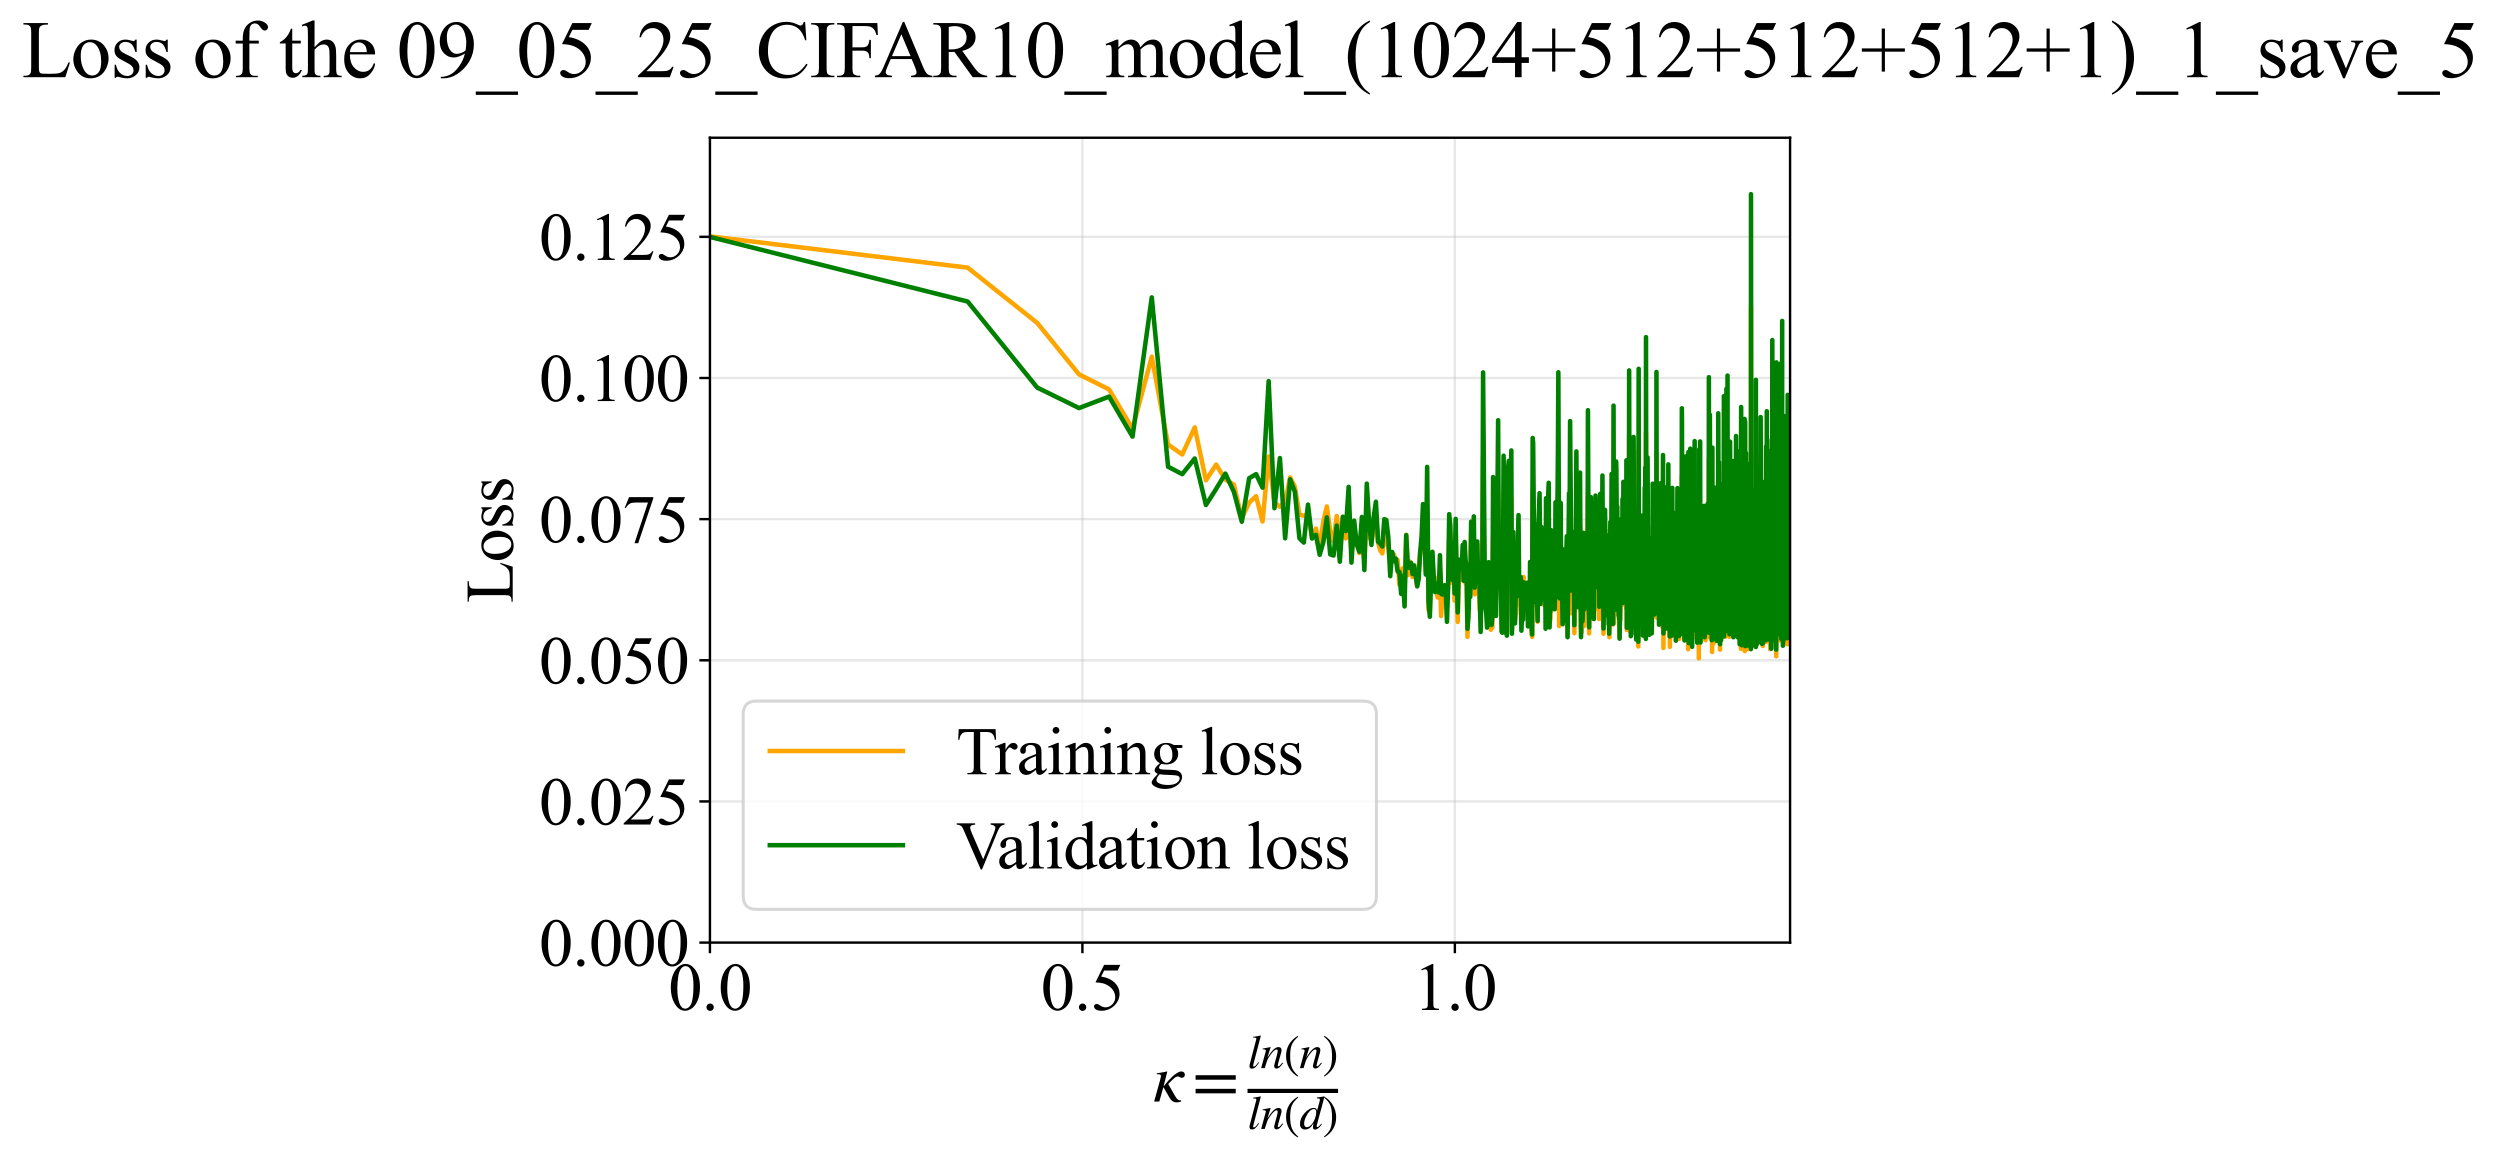 <?xml version="1.0" encoding="utf-8" standalone="no"?>
<!DOCTYPE svg PUBLIC "-//W3C//DTD SVG 1.1//EN"
  "http://www.w3.org/Graphics/SVG/1.1/DTD/svg11.dtd">
<svg xmlns:xlink="http://www.w3.org/1999/xlink" width="826.559pt" height="383.266pt" viewBox="0 0 826.559 383.266" xmlns="http://www.w3.org/2000/svg" version="1.1">
 <defs>
  <style type="text/css">*{stroke-linejoin: round; stroke-linecap: butt}</style>
 </defs>
 <g id="figure_1">
  <g id="patch_1">
   <path d="M -0 383.266 
L 826.559 383.266 
L 826.559 0 
L -0 0 
z
" style="fill: #ffffff"/>
  </g>
  <g id="axes_1">
   <g id="patch_2">
    <path d="M 234.719 311.644 
L 591.839 311.644 
L 591.839 45.532 
L 234.719 45.532 
z
" style="fill: #ffffff"/>
   </g>
   <g id="matplotlib.axis_1">
    <g id="xtick_1">
     <g id="line2d_1">
      <path d="M 234.719 311.644 
L 234.719 45.532 
" clip-path="url(#pa09eac6587)" style="fill: none; stroke: #b0b0b0; stroke-opacity: 0.3; stroke-width: 0.8; stroke-linecap: square"/>
     </g>
     <g id="line2d_2">
      <defs>
       <path id="m3ba637dfae" d="M 0 0 
L 0 3.5 
" style="stroke: #000000; stroke-width: 0.8"/>
      </defs>
      <g>
       <use xlink:href="#m3ba637dfae" x="234.719" y="311.644" style="stroke: #000000; stroke-width: 0.8"/>
      </g>
     </g>
     <g id="text_1">
      <!-- 0.0 -->
      <g transform="translate(220.969 333.92) scale(0.22 -0.22)">
       <defs>
        <path id="TimesNewRomanPSMT-30" d="M 231 2094 
Q 231 2819 450 3342 
Q 669 3866 1031 4122 
Q 1313 4325 1613 4325 
Q 2100 4325 2488 3828 
Q 2972 3213 2972 2159 
Q 2972 1422 2759 906 
Q 2547 391 2217 158 
Q 1888 -75 1581 -75 
Q 975 -75 572 641 
Q 231 1244 231 2094 
z
M 844 2016 
Q 844 1141 1059 588 
Q 1238 122 1591 122 
Q 1759 122 1940 273 
Q 2122 425 2216 781 
Q 2359 1319 2359 2297 
Q 2359 3022 2209 3506 
Q 2097 3866 1919 4016 
Q 1791 4119 1609 4119 
Q 1397 4119 1231 3928 
Q 1006 3669 925 3112 
Q 844 2556 844 2016 
z
" transform="scale(0.016)"/>
        <path id="TimesNewRomanPSMT-2e" d="M 800 606 
Q 947 606 1047 504 
Q 1147 403 1147 259 
Q 1147 116 1045 14 
Q 944 -88 800 -88 
Q 656 -88 554 14 
Q 453 116 453 259 
Q 453 406 554 506 
Q 656 606 800 606 
z
" transform="scale(0.016)"/>
       </defs>
       <use xlink:href="#TimesNewRomanPSMT-30"/>
       <use xlink:href="#TimesNewRomanPSMT-2e" transform="translate(50 0)"/>
       <use xlink:href="#TimesNewRomanPSMT-30" transform="translate(75 0)"/>
      </g>
     </g>
    </g>
    <g id="xtick_2">
     <g id="line2d_3">
      <path d="M 357.865 311.644 
L 357.865 45.532 
" clip-path="url(#pa09eac6587)" style="fill: none; stroke: #b0b0b0; stroke-opacity: 0.3; stroke-width: 0.8; stroke-linecap: square"/>
     </g>
     <g id="line2d_4">
      <g>
       <use xlink:href="#m3ba637dfae" x="357.865" y="311.644" style="stroke: #000000; stroke-width: 0.8"/>
      </g>
     </g>
     <g id="text_2">
      <!-- 0.5 -->
      <g transform="translate(344.115 333.92) scale(0.22 -0.22)">
       <defs>
        <path id="TimesNewRomanPSMT-35" d="M 2778 4238 
L 2534 3706 
L 1259 3706 
L 981 3138 
Q 1809 3016 2294 2522 
Q 2709 2097 2709 1522 
Q 2709 1188 2573 903 
Q 2438 619 2231 419 
Q 2025 219 1772 97 
Q 1413 -75 1034 -75 
Q 653 -75 479 54 
Q 306 184 306 341 
Q 306 428 378 495 
Q 450 563 559 563 
Q 641 563 702 538 
Q 763 513 909 409 
Q 1144 247 1384 247 
Q 1750 247 2026 523 
Q 2303 800 2303 1197 
Q 2303 1581 2056 1914 
Q 1809 2247 1375 2428 
Q 1034 2569 447 2591 
L 1259 4238 
L 2778 4238 
z
" transform="scale(0.016)"/>
       </defs>
       <use xlink:href="#TimesNewRomanPSMT-30"/>
       <use xlink:href="#TimesNewRomanPSMT-2e" transform="translate(50 0)"/>
       <use xlink:href="#TimesNewRomanPSMT-35" transform="translate(75 0)"/>
      </g>
     </g>
    </g>
    <g id="xtick_3">
     <g id="line2d_5">
      <path d="M 481.01 311.644 
L 481.01 45.532 
" clip-path="url(#pa09eac6587)" style="fill: none; stroke: #b0b0b0; stroke-opacity: 0.3; stroke-width: 0.8; stroke-linecap: square"/>
     </g>
     <g id="line2d_6">
      <g>
       <use xlink:href="#m3ba637dfae" x="481.01" y="311.644" style="stroke: #000000; stroke-width: 0.8"/>
      </g>
     </g>
     <g id="text_3">
      <!-- 1.0 -->
      <g transform="translate(467.26 333.92) scale(0.22 -0.22)">
       <defs>
        <path id="TimesNewRomanPSMT-31" d="M 750 3822 
L 1781 4325 
L 1884 4325 
L 1884 747 
Q 1884 391 1914 303 
Q 1944 216 2037 169 
Q 2131 122 2419 116 
L 2419 0 
L 825 0 
L 825 116 
Q 1125 122 1212 167 
Q 1300 213 1334 289 
Q 1369 366 1369 747 
L 1369 3034 
Q 1369 3497 1338 3628 
Q 1316 3728 1258 3775 
Q 1200 3822 1119 3822 
Q 1003 3822 797 3725 
L 750 3822 
z
" transform="scale(0.016)"/>
       </defs>
       <use xlink:href="#TimesNewRomanPSMT-31"/>
       <use xlink:href="#TimesNewRomanPSMT-2e" transform="translate(50 0)"/>
       <use xlink:href="#TimesNewRomanPSMT-30" transform="translate(75 0)"/>
      </g>
     </g>
    </g>
    <g id="text_4">
     <!-- $\kappa  = \frac{ln(n)}{ln(d)}$ -->
     <g transform="translate(381.269 364.186) scale(0.22 -0.22)">
      <defs>
       <path id="STIXGeneral-Italic-3ba" d="M 979 1440 
L 998 1446 
Q 1850 2541 2464 2790 
Q 2547 2822 2630 2822 
Q 2797 2822 2886 2736 
Q 2976 2650 2976 2522 
Q 2976 2387 2893 2307 
Q 2810 2227 2682 2227 
Q 2605 2227 2502 2288 
Q 2400 2349 2336 2349 
Q 2170 2349 1990 2205 
Q 1811 2061 1414 1645 
L 2042 544 
Q 2202 262 2310 182 
Q 2419 102 2624 102 
L 2624 0 
Q 2374 -83 2182 -83 
Q 1786 -83 1555 326 
L 960 1350 
L 576 0 
L 90 0 
L 640 1978 
Q 730 2317 730 2406 
Q 730 2560 518 2560 
L 339 2560 
L 339 2650 
Q 678 2694 1306 2822 
L 1325 2803 
L 979 1440 
z
" transform="scale(0.016)"/>
       <path id="STIXGeneral-Regular-3d" d="M 4077 2048 
L 307 2048 
L 307 2470 
L 4077 2470 
L 4077 2048 
z
M 4077 768 
L 307 768 
L 307 1190 
L 4077 1190 
L 4077 768 
z
" transform="scale(0.016)"/>
       <path id="STIXGeneral-Italic-6c" d="M 1786 4339 
L 806 595 
Q 755 410 755 320 
Q 755 205 864 205 
Q 1037 205 1293 570 
L 1453 794 
L 1542 730 
Q 1254 275 1046 102 
Q 838 -70 576 -70 
Q 262 -70 262 288 
Q 262 397 288 480 
L 1165 3834 
Q 1184 3898 1184 3955 
Q 1184 4096 870 4096 
L 755 4096 
L 755 4198 
Q 1203 4250 1747 4371 
L 1786 4339 
z
" transform="scale(0.016)"/>
       <path id="STIXGeneral-Italic-6e" d="M 2944 749 
L 3034 666 
Q 2707 218 2534 80 
Q 2362 -58 2138 -58 
Q 2010 -58 1923 28 
Q 1837 115 1837 288 
Q 1837 390 1939 768 
L 2221 1805 
Q 2310 2150 2310 2310 
Q 2310 2496 2157 2496 
Q 1971 2496 1750 2275 
Q 1530 2054 1210 1587 
Q 998 1274 899 1024 
Q 800 774 570 0 
L 90 0 
L 704 2240 
Q 717 2304 717 2349 
Q 717 2445 630 2480 
Q 544 2515 301 2522 
L 301 2624 
Q 550 2675 857 2729 
Q 1165 2784 1338 2822 
L 1363 2810 
L 934 1414 
Q 1408 2170 1753 2496 
Q 2099 2822 2413 2822 
Q 2611 2822 2720 2716 
Q 2829 2611 2829 2432 
Q 2829 2272 2765 2048 
L 2406 749 
Q 2317 429 2317 358 
Q 2317 243 2419 243 
Q 2541 243 2810 582 
Q 2854 634 2944 749 
z
" transform="scale(0.016)"/>
       <path id="STIXGeneral-Regular-28" d="M 1946 -1030 
L 1869 -1133 
Q 1126 -710 716 32 
Q 307 774 307 1613 
Q 307 3386 1888 4326 
L 1946 4224 
Q 1293 3667 1075 3126 
Q 858 2586 858 1632 
Q 858 685 1082 96 
Q 1306 -493 1946 -1030 
z
" transform="scale(0.016)"/>
       <path id="STIXGeneral-Regular-29" d="M 186 4224 
L 262 4326 
Q 992 3891 1408 3148 
Q 1824 2406 1824 1581 
Q 1824 -166 243 -1133 
L 186 -1030 
Q 845 -486 1059 54 
Q 1274 595 1274 1562 
Q 1274 2534 1059 3120 
Q 845 3706 186 4224 
z
" transform="scale(0.016)"/>
       <path id="STIXGeneral-Italic-64" d="M 3334 4371 
L 3373 4333 
L 3123 3360 
L 2739 1958 
Q 2323 429 2323 384 
Q 2323 256 2438 256 
Q 2522 256 2614 336 
Q 2707 416 2963 710 
L 3040 646 
Q 2547 -83 2099 -83 
Q 1978 -83 1907 -6 
Q 1837 70 1837 205 
Q 1837 397 1920 774 
Q 1645 307 1379 118 
Q 1114 -70 781 -70 
Q 461 -70 278 125 
Q 96 320 96 678 
Q 96 1440 713 2131 
Q 1331 2822 1965 2822 
Q 2163 2822 2256 2732 
Q 2349 2643 2381 2451 
L 2387 2451 
L 2675 3494 
Q 2765 3808 2765 3949 
Q 2765 4051 2694 4076 
Q 2624 4102 2355 4115 
L 2355 4224 
Q 2848 4269 3334 4371 
z
M 2278 2310 
Q 2278 2477 2185 2576 
Q 2093 2675 1978 2675 
Q 1677 2675 1395 2381 
Q 1075 2042 864 1571 
Q 653 1101 653 704 
Q 653 486 752 361 
Q 851 237 1024 237 
Q 1312 237 1606 550 
Q 1901 864 2089 1350 
Q 2278 1837 2278 2310 
z
" transform="scale(0.016)"/>
      </defs>
      <use xlink:href="#STIXGeneral-Italic-3ba" transform="translate(0 0.003)"/>
      <use xlink:href="#STIXGeneral-Regular-3d" transform="translate(58.84 0.003)"/>
      <use xlink:href="#STIXGeneral-Italic-6c" transform="translate(141.78 50.192) scale(0.7)"/>
      <use xlink:href="#STIXGeneral-Italic-6e" transform="translate(161.24 50.192) scale(0.7)"/>
      <use xlink:href="#STIXGeneral-Regular-28" transform="translate(196.24 50.192) scale(0.7)"/>
      <use xlink:href="#STIXGeneral-Italic-6e" transform="translate(219.55 50.192) scale(0.7)"/>
      <use xlink:href="#STIXGeneral-Regular-29" transform="translate(254.55 50.192) scale(0.7)"/>
      <use xlink:href="#STIXGeneral-Italic-6c" transform="translate(141.78 -41.258) scale(0.7)"/>
      <use xlink:href="#STIXGeneral-Italic-6e" transform="translate(161.24 -41.258) scale(0.7)"/>
      <use xlink:href="#STIXGeneral-Regular-28" transform="translate(196.24 -41.258) scale(0.7)"/>
      <use xlink:href="#STIXGeneral-Italic-64" transform="translate(219.55 -41.258) scale(0.7)"/>
      <use xlink:href="#STIXGeneral-Regular-29" transform="translate(254.55 -41.258) scale(0.7)"/>
      <path d="M 141.78 12.8 
L 141.78 19.05 
L 277.86 19.05 
L 277.86 12.8 
L 141.78 12.8 
z
"/>
     </g>
    </g>
   </g>
   <g id="matplotlib.axis_2">
    <g id="ytick_1">
     <g id="line2d_7">
      <path d="M 234.719 311.644 
L 591.839 311.644 
" clip-path="url(#pa09eac6587)" style="fill: none; stroke: #b0b0b0; stroke-opacity: 0.3; stroke-width: 0.8; stroke-linecap: square"/>
     </g>
     <g id="line2d_8">
      <defs>
       <path id="mf0585b87a8" d="M 0 0 
L -3.5 0 
" style="stroke: #000000; stroke-width: 0.8"/>
      </defs>
      <g>
       <use xlink:href="#mf0585b87a8" x="234.719" y="311.644" style="stroke: #000000; stroke-width: 0.8"/>
      </g>
     </g>
     <g id="text_5">
      <!-- 0.000 -->
      <g transform="translate(178.219 319.282) scale(0.22 -0.22)">
       <use xlink:href="#TimesNewRomanPSMT-30"/>
       <use xlink:href="#TimesNewRomanPSMT-2e" transform="translate(50 0)"/>
       <use xlink:href="#TimesNewRomanPSMT-30" transform="translate(75 0)"/>
       <use xlink:href="#TimesNewRomanPSMT-30" transform="translate(125 0)"/>
       <use xlink:href="#TimesNewRomanPSMT-30" transform="translate(175 0)"/>
      </g>
     </g>
    </g>
    <g id="ytick_2">
     <g id="line2d_9">
      <path d="M 234.719 264.976 
L 591.839 264.976 
" clip-path="url(#pa09eac6587)" style="fill: none; stroke: #b0b0b0; stroke-opacity: 0.3; stroke-width: 0.8; stroke-linecap: square"/>
     </g>
     <g id="line2d_10">
      <g>
       <use xlink:href="#mf0585b87a8" x="234.719" y="264.976" style="stroke: #000000; stroke-width: 0.8"/>
      </g>
     </g>
     <g id="text_6">
      <!-- 0.025 -->
      <g transform="translate(178.219 272.614) scale(0.22 -0.22)">
       <defs>
        <path id="TimesNewRomanPSMT-32" d="M 2934 816 
L 2638 0 
L 138 0 
L 138 116 
Q 1241 1122 1691 1759 
Q 2141 2397 2141 2925 
Q 2141 3328 1894 3587 
Q 1647 3847 1303 3847 
Q 991 3847 742 3664 
Q 494 3481 375 3128 
L 259 3128 
Q 338 3706 661 4015 
Q 984 4325 1469 4325 
Q 1984 4325 2329 3994 
Q 2675 3663 2675 3213 
Q 2675 2891 2525 2569 
Q 2294 2063 1775 1497 
Q 997 647 803 472 
L 1909 472 
Q 2247 472 2383 497 
Q 2519 522 2628 598 
Q 2738 675 2819 816 
L 2934 816 
z
" transform="scale(0.016)"/>
       </defs>
       <use xlink:href="#TimesNewRomanPSMT-30"/>
       <use xlink:href="#TimesNewRomanPSMT-2e" transform="translate(50 0)"/>
       <use xlink:href="#TimesNewRomanPSMT-30" transform="translate(75 0)"/>
       <use xlink:href="#TimesNewRomanPSMT-32" transform="translate(125 0)"/>
       <use xlink:href="#TimesNewRomanPSMT-35" transform="translate(175 0)"/>
      </g>
     </g>
    </g>
    <g id="ytick_3">
     <g id="line2d_11">
      <path d="M 234.719 218.308 
L 591.839 218.308 
" clip-path="url(#pa09eac6587)" style="fill: none; stroke: #b0b0b0; stroke-opacity: 0.3; stroke-width: 0.8; stroke-linecap: square"/>
     </g>
     <g id="line2d_12">
      <g>
       <use xlink:href="#mf0585b87a8" x="234.719" y="218.308" style="stroke: #000000; stroke-width: 0.8"/>
      </g>
     </g>
     <g id="text_7">
      <!-- 0.050 -->
      <g transform="translate(178.219 225.946) scale(0.22 -0.22)">
       <use xlink:href="#TimesNewRomanPSMT-30"/>
       <use xlink:href="#TimesNewRomanPSMT-2e" transform="translate(50 0)"/>
       <use xlink:href="#TimesNewRomanPSMT-30" transform="translate(75 0)"/>
       <use xlink:href="#TimesNewRomanPSMT-35" transform="translate(125 0)"/>
       <use xlink:href="#TimesNewRomanPSMT-30" transform="translate(175 0)"/>
      </g>
     </g>
    </g>
    <g id="ytick_4">
     <g id="line2d_13">
      <path d="M 234.719 171.641 
L 591.839 171.641 
" clip-path="url(#pa09eac6587)" style="fill: none; stroke: #b0b0b0; stroke-opacity: 0.3; stroke-width: 0.8; stroke-linecap: square"/>
     </g>
     <g id="line2d_14">
      <g>
       <use xlink:href="#mf0585b87a8" x="234.719" y="171.641" style="stroke: #000000; stroke-width: 0.8"/>
      </g>
     </g>
     <g id="text_8">
      <!-- 0.075 -->
      <g transform="translate(178.219 179.279) scale(0.22 -0.22)">
       <defs>
        <path id="TimesNewRomanPSMT-37" d="M 644 4238 
L 2916 4238 
L 2916 4119 
L 1503 -88 
L 1153 -88 
L 2419 3728 
L 1253 3728 
Q 900 3728 750 3644 
Q 488 3500 328 3200 
L 238 3234 
L 644 4238 
z
" transform="scale(0.016)"/>
       </defs>
       <use xlink:href="#TimesNewRomanPSMT-30"/>
       <use xlink:href="#TimesNewRomanPSMT-2e" transform="translate(50 0)"/>
       <use xlink:href="#TimesNewRomanPSMT-30" transform="translate(75 0)"/>
       <use xlink:href="#TimesNewRomanPSMT-37" transform="translate(125 0)"/>
       <use xlink:href="#TimesNewRomanPSMT-35" transform="translate(175 0)"/>
      </g>
     </g>
    </g>
    <g id="ytick_5">
     <g id="line2d_15">
      <path d="M 234.719 124.973 
L 591.839 124.973 
" clip-path="url(#pa09eac6587)" style="fill: none; stroke: #b0b0b0; stroke-opacity: 0.3; stroke-width: 0.8; stroke-linecap: square"/>
     </g>
     <g id="line2d_16">
      <g>
       <use xlink:href="#mf0585b87a8" x="234.719" y="124.973" style="stroke: #000000; stroke-width: 0.8"/>
      </g>
     </g>
     <g id="text_9">
      <!-- 0.100 -->
      <g transform="translate(178.219 132.611) scale(0.22 -0.22)">
       <use xlink:href="#TimesNewRomanPSMT-30"/>
       <use xlink:href="#TimesNewRomanPSMT-2e" transform="translate(50 0)"/>
       <use xlink:href="#TimesNewRomanPSMT-31" transform="translate(75 0)"/>
       <use xlink:href="#TimesNewRomanPSMT-30" transform="translate(125 0)"/>
       <use xlink:href="#TimesNewRomanPSMT-30" transform="translate(175 0)"/>
      </g>
     </g>
    </g>
    <g id="ytick_6">
     <g id="line2d_17">
      <path d="M 234.719 78.305 
L 591.839 78.305 
" clip-path="url(#pa09eac6587)" style="fill: none; stroke: #b0b0b0; stroke-opacity: 0.3; stroke-width: 0.8; stroke-linecap: square"/>
     </g>
     <g id="line2d_18">
      <g>
       <use xlink:href="#mf0585b87a8" x="234.719" y="78.305" style="stroke: #000000; stroke-width: 0.8"/>
      </g>
     </g>
     <g id="text_10">
      <!-- 0.125 -->
      <g transform="translate(178.219 85.943) scale(0.22 -0.22)">
       <use xlink:href="#TimesNewRomanPSMT-30"/>
       <use xlink:href="#TimesNewRomanPSMT-2e" transform="translate(50 0)"/>
       <use xlink:href="#TimesNewRomanPSMT-31" transform="translate(75 0)"/>
       <use xlink:href="#TimesNewRomanPSMT-32" transform="translate(125 0)"/>
       <use xlink:href="#TimesNewRomanPSMT-35" transform="translate(175 0)"/>
      </g>
     </g>
    </g>
    <g id="text_11">
     <!-- Loss -->
     <g transform="translate(169.513 199.369) rotate(-90) scale(0.22 -0.22)">
      <defs>
       <path id="TimesNewRomanPSMT-4c" d="M 3669 1172 
L 3772 1150 
L 3409 0 
L 128 0 
L 128 116 
L 288 116 
Q 556 116 672 291 
Q 738 391 738 753 
L 738 3488 
Q 738 3884 650 3984 
Q 528 4122 288 4122 
L 128 4122 
L 128 4238 
L 2047 4238 
L 2047 4122 
Q 1709 4125 1573 4059 
Q 1438 3994 1388 3894 
Q 1338 3794 1338 3416 
L 1338 753 
Q 1338 494 1388 397 
Q 1425 331 1503 300 
Q 1581 269 1991 269 
L 2300 269 
Q 2788 269 2984 341 
Q 3181 413 3343 595 
Q 3506 778 3669 1172 
z
" transform="scale(0.016)"/>
       <path id="TimesNewRomanPSMT-6f" d="M 1600 2947 
Q 2250 2947 2644 2453 
Q 2978 2031 2978 1484 
Q 2978 1100 2793 706 
Q 2609 313 2286 112 
Q 1963 -88 1566 -88 
Q 919 -88 538 428 
Q 216 863 216 1403 
Q 216 1797 411 2186 
Q 606 2575 925 2761 
Q 1244 2947 1600 2947 
z
M 1503 2744 
Q 1338 2744 1170 2645 
Q 1003 2547 900 2300 
Q 797 2053 797 1666 
Q 797 1041 1045 587 
Q 1294 134 1700 134 
Q 2003 134 2200 384 
Q 2397 634 2397 1244 
Q 2397 2006 2069 2444 
Q 1847 2744 1503 2744 
z
" transform="scale(0.016)"/>
       <path id="TimesNewRomanPSMT-73" d="M 2050 2947 
L 2050 1972 
L 1947 1972 
Q 1828 2431 1642 2597 
Q 1456 2763 1169 2763 
Q 950 2763 815 2647 
Q 681 2531 681 2391 
Q 681 2216 781 2091 
Q 878 1963 1175 1819 
L 1631 1597 
Q 2266 1288 2266 781 
Q 2266 391 1970 151 
Q 1675 -88 1309 -88 
Q 1047 -88 709 6 
Q 606 38 541 38 
Q 469 38 428 -44 
L 325 -44 
L 325 978 
L 428 978 
Q 516 541 762 319 
Q 1009 97 1316 97 
Q 1531 97 1667 223 
Q 1803 350 1803 528 
Q 1803 744 1651 891 
Q 1500 1038 1047 1263 
Q 594 1488 453 1669 
Q 313 1847 313 2119 
Q 313 2472 555 2709 
Q 797 2947 1181 2947 
Q 1350 2947 1591 2875 
Q 1750 2828 1803 2828 
Q 1853 2828 1881 2850 
Q 1909 2872 1947 2947 
L 2050 2947 
z
" transform="scale(0.016)"/>
      </defs>
      <use xlink:href="#TimesNewRomanPSMT-4c"/>
      <use xlink:href="#TimesNewRomanPSMT-6f" transform="translate(61.084 0)"/>
      <use xlink:href="#TimesNewRomanPSMT-73" transform="translate(111.084 0)"/>
      <use xlink:href="#TimesNewRomanPSMT-73" transform="translate(150 0)"/>
     </g>
    </g>
   </g>
   <g id="line2d_19">
    <path d="M 234.719 78.156 
L 319.934 88.492 
L 342.911 106.756 
L 356.75 123.785 
L 366.684 128.755 
L 374.439 141.773 
L 380.801 117.944 
L 386.195 146.991 
L 390.877 150.242 
L 395.014 141.3 
L 398.718 158.803 
L 402.073 153.602 
L 405.138 158.576 
L 407.959 160.24 
L 410.573 171.354 
L 413.008 166.197 
L 415.286 164.076 
L 417.428 172.399 
L 419.447 150.943 
L 421.358 166.112 
L 423.171 167.535 
L 424.896 165.899 
L 426.542 157.844 
L 428.114 160.909 
L 429.62 170.155 
L 431.064 170.51 
L 432.453 169.947 
L 433.789 177.763 
L 435.076 174.761 
L 436.319 180.846 
L 437.519 172.362 
L 438.68 167.452 
L 439.805 175.811 
L 440.895 178.97 
L 441.953 170.602 
L 442.98 179.073 
L 443.978 171.155 
L 444.949 178.022 
L 445.894 169.016 
L 446.814 182.443 
L 447.712 177.118 
L 448.587 179.513 
L 449.441 182.854 
L 450.275 175.861 
L 451.09 185.694 
L 451.887 168.697 
L 452.666 177.618 
L 453.429 178.568 
L 454.175 175.418 
L 454.906 170.996 
L 455.623 179.358 
L 456.325 181.982 
L 457.014 182.971 
L 457.689 177.877 
L 458.352 175.835 
L 459.642 186.363 
L 460.27 182.999 
L 460.887 183.3 
L 461.493 185.728 
L 462.089 185.126 
L 462.675 193.368 
L 463.252 193.322 
L 463.82 187.914 
L 464.379 194.795 
L 464.929 176.824 
L 465.47 190.158 
L 466.004 185.592 
L 466.529 188.729 
L 467.047 190.752 
L 467.558 189.824 
L 468.061 190.351 
L 468.558 193.574 
L 469.53 183.036 
L 470.006 180.624 
L 470.476 181.493 
L 470.94 178.394 
L 471.398 188.959 
L 471.85 169.864 
L 472.296 201.713 
L 472.737 201.824 
L 473.173 189.031 
L 473.603 185.653 
L 474.028 192.474 
L 474.448 190.926 
L 475.273 197.427 
L 475.679 197.651 
L 476.08 188.956 
L 476.476 203.679 
L 476.869 197.699 
L 477.257 197.821 
L 477.64 196.986 
L 478.02 197.379 
L 478.396 198.698 
L 478.767 193.828 
L 479.135 177.663 
L 479.859 192.6 
L 480.216 190.55 
L 480.569 186.159 
L 480.919 198.581 
L 481.265 176.061 
L 481.608 194.716 
L 481.948 205.621 
L 482.285 191.874 
L 482.618 191.704 
L 482.948 189.873 
L 483.275 191.697 
L 483.6 183.495 
L 483.921 189.507 
L 484.239 187.345 
L 484.555 192.891 
L 484.868 189.303 
L 485.178 210.562 
L 485.485 195.742 
L 485.79 190.585 
L 486.092 195.548 
L 486.391 175.685 
L 486.689 186.614 
L 486.983 191.26 
L 487.275 179.867 
L 487.565 196.493 
L 487.853 187.49 
L 488.138 194.18 
L 488.421 179.991 
L 488.701 196.303 
L 488.98 195.616 
L 489.256 201.599 
L 489.53 202.828 
L 489.802 188.808 
L 490.072 191.351 
L 490.34 150.851 
L 490.606 179.023 
L 490.87 192.853 
L 491.393 202.768 
L 491.651 202.58 
L 491.907 202.965 
L 492.162 192.711 
L 492.414 191.118 
L 492.665 197.058 
L 492.914 208.209 
L 493.162 204.658 
L 493.408 207.523 
L 493.652 177.255 
L 493.894 184.123 
L 494.135 195.584 
L 494.374 199.043 
L 494.847 191.43 
L 495.082 180.657 
L 495.315 162.665 
L 495.546 187.367 
L 495.776 194.043 
L 496.004 187.353 
L 496.231 190.494 
L 496.456 205.858 
L 496.681 205.645 
L 496.903 197.597 
L 497.124 177.084 
L 497.344 178.143 
L 497.563 203.183 
L 497.78 203.671 
L 497.996 201.533 
L 498.21 203.808 
L 498.636 166.569 
L 499.056 172.451 
L 499.264 174.665 
L 499.471 173.814 
L 499.677 164.616 
L 499.882 208.374 
L 500.288 187.789 
L 500.489 188.54 
L 500.888 204.933 
L 501.086 203.141 
L 501.283 202.92 
L 501.478 194.029 
L 501.673 193.701 
L 502.059 185.127 
L 502.25 194.709 
L 502.441 192.304 
L 502.63 200.154 
L 502.818 193.34 
L 503.006 204.122 
L 503.192 204.062 
L 503.378 199.112 
L 503.562 200.887 
L 503.746 190.78 
L 503.928 200.379 
L 504.291 197.18 
L 504.471 202.072 
L 504.649 198.68 
L 504.827 199.76 
L 505.005 199.266 
L 505.181 203.849 
L 505.356 196.746 
L 505.531 204.151 
L 505.704 200.274 
L 505.877 192.223 
L 506.049 207.053 
L 506.22 201.525 
L 506.391 209.548 
L 506.56 210.538 
L 506.729 162.408 
L 506.897 168.145 
L 507.064 184.279 
L 507.23 186.059 
L 507.396 178.061 
L 507.561 199.947 
L 507.725 188.227 
L 507.888 199.375 
L 508.051 194.83 
L 508.212 197.416 
L 508.374 205.556 
L 508.534 174.105 
L 508.693 178.466 
L 508.852 178.332 
L 509.011 174.639 
L 509.325 196.692 
L 509.636 182.836 
L 509.791 191.92 
L 509.945 191.675 
L 510.099 198.827 
L 510.251 189.042 
L 510.404 199.979 
L 510.555 195.984 
L 510.706 196.62 
L 510.856 189.997 
L 511.006 198.77 
L 511.154 176.748 
L 511.303 179.49 
L 511.598 202.208 
L 511.89 183.353 
L 512.035 178.826 
L 512.324 203.519 
L 512.467 205.524 
L 512.61 204.503 
L 512.894 184.708 
L 513.176 193.815 
L 513.316 200.331 
L 513.456 184.513 
L 513.595 199.682 
L 513.734 201.362 
L 514.009 196.951 
L 514.146 201.238 
L 514.282 180.824 
L 514.418 188.458 
L 514.553 188.802 
L 514.822 183.606 
L 514.956 166.277 
L 515.089 169.317 
L 515.222 159.648 
L 515.486 206.968 
L 515.748 196.54 
L 515.879 194.774 
L 516.009 177.516 
L 516.267 196.241 
L 516.395 193.874 
L 516.523 197.925 
L 516.651 205.613 
L 516.905 190.778 
L 517.031 191.672 
L 517.157 191.117 
L 517.282 199.052 
L 517.407 199.092 
L 517.655 196.37 
L 517.779 189.541 
L 517.902 190.535 
L 518.024 190.019 
L 518.269 210.082 
L 518.511 191.242 
L 518.632 192.462 
L 518.872 177.939 
L 518.991 181.651 
L 519.11 162.039 
L 519.347 188.007 
L 519.465 185.832 
L 519.582 202.778 
L 519.699 198.164 
L 519.816 178.063 
L 519.932 197.03 
L 520.048 180.866 
L 520.163 198.277 
L 520.279 189.667 
L 520.393 194.145 
L 520.508 209.338 
L 520.735 197.184 
L 520.849 199.215 
L 520.962 194.142 
L 521.186 171.23 
L 521.41 194.664 
L 521.521 183.721 
L 521.632 200.763 
L 521.742 189.409 
L 521.853 198.253 
L 522.072 176.555 
L 522.181 193.75 
L 522.29 192.808 
L 522.398 173.889 
L 522.506 197.088 
L 522.614 194.242 
L 522.722 207.878 
L 522.829 191.478 
L 522.936 209.078 
L 523.148 201.26 
L 523.36 202.782 
L 523.465 183.71 
L 523.57 185.976 
L 523.779 206.955 
L 523.987 195.997 
L 524.193 201.137 
L 524.398 189.321 
L 524.501 194.467 
L 524.603 183.236 
L 524.704 196.328 
L 524.806 190.756 
L 525.007 163.942 
L 525.108 182.484 
L 525.208 171.87 
L 525.408 209.417 
L 525.507 191.761 
L 525.606 200.958 
L 525.803 189.006 
L 525.902 201.232 
L 526 187.711 
L 526.097 194.004 
L 526.195 191.068 
L 526.389 201.673 
L 526.678 177.575 
L 526.774 194.77 
L 526.87 186.501 
L 526.965 204.47 
L 527.155 176.433 
L 527.438 196.945 
L 527.532 170.61 
L 527.719 186.231 
L 527.812 179.369 
L 527.997 194.893 
L 528.09 193.662 
L 528.182 188.231 
L 528.366 200.427 
L 528.457 201.536 
L 528.639 193.381 
L 528.73 204.671 
L 529.091 174.512 
L 529.27 197.879 
L 529.359 201.049 
L 529.448 197.338 
L 529.625 178.677 
L 529.713 188.675 
L 529.801 175.822 
L 530.151 209.54 
L 530.411 193.347 
L 530.755 175.264 
L 530.841 196.986 
L 530.926 192.439 
L 531.181 200.921 
L 531.265 190.51 
L 531.35 196.895 
L 531.601 184.11 
L 531.768 200.904 
L 531.851 201.429 
L 531.934 195.002 
L 532.099 210.671 
L 532.427 180.466 
L 532.59 201.675 
L 532.672 197.929 
L 532.833 175.797 
L 532.994 198.404 
L 533.075 180.881 
L 533.235 206.492 
L 533.315 202.087 
L 533.473 158.972 
L 533.632 206.007 
L 533.711 200.832 
L 533.789 181.823 
L 533.946 202.882 
L 534.024 202.838 
L 534.102 202.126 
L 534.412 168.827 
L 534.643 191.055 
L 534.72 181.711 
L 534.797 202.923 
L 534.873 196.174 
L 534.949 188.432 
L 535.025 190.3 
L 535.176 203.747 
L 535.252 194.934 
L 535.478 210.902 
L 535.552 202.207 
L 535.627 205.278 
L 535.702 204.441 
L 535.924 186.043 
L 536.072 198.139 
L 536.219 192.514 
L 536.293 193.615 
L 536.366 198.971 
L 536.439 174.338 
L 536.584 198.122 
L 536.729 178.873 
L 536.802 179.351 
L 536.946 199.855 
L 537.089 175.981 
L 537.232 193.893 
L 537.303 186.983 
L 537.375 200.138 
L 537.587 175.646 
L 537.658 201.182 
L 537.728 178.001 
L 537.798 182.315 
L 537.869 208.29 
L 537.939 204.829 
L 538.148 180.721 
L 538.217 194.034 
L 538.286 185.601 
L 538.356 189.15 
L 538.425 182.506 
L 538.494 198.503 
L 538.631 144.057 
L 538.7 198.294 
L 538.768 196.229 
L 538.836 208.622 
L 539.04 192.411 
L 539.108 206.392 
L 539.175 205.123 
L 539.243 203.895 
L 539.378 187.116 
L 539.578 203.111 
L 539.645 206.365 
L 540.109 174.682 
L 540.174 178.169 
L 540.24 197.126 
L 540.305 195.904 
L 540.436 204.583 
L 540.501 197.814 
L 540.566 198.323 
L 540.696 196.114 
L 540.761 208.004 
L 540.825 187.136 
L 540.954 208.657 
L 541.082 197.513 
L 541.21 205.013 
L 541.274 197.486 
L 541.401 209.177 
L 541.464 207.081 
L 541.527 192.595 
L 541.59 202.02 
L 541.654 213.725 
L 541.779 148.788 
L 541.842 202.187 
L 541.905 189.899 
L 541.967 201.636 
L 542.029 186.934 
L 542.092 197.354 
L 542.216 204.194 
L 542.278 203.091 
L 542.401 195.181 
L 542.463 196.379 
L 542.525 206.081 
L 542.586 196.934 
L 542.647 206.971 
L 542.709 185.415 
L 542.77 193.251 
L 542.831 199.678 
L 542.891 186.994 
L 543.013 199.49 
L 543.074 195.246 
L 543.134 197.457 
L 543.194 207.717 
L 543.255 203.441 
L 543.315 208.731 
L 543.375 201.386 
L 543.435 209.216 
L 543.495 190.248 
L 543.554 199.58 
L 543.614 207.492 
L 543.674 178.906 
L 543.733 179.784 
L 543.792 179.044 
L 543.852 182.129 
L 543.911 202.919 
L 543.97 172.587 
L 544.029 208.676 
L 544.088 205.23 
L 544.147 209.695 
L 544.205 143.225 
L 544.264 173.932 
L 544.439 199.025 
L 544.497 194.957 
L 544.555 178.194 
L 544.613 182.584 
L 544.729 173.133 
L 544.902 191.524 
L 545.131 206.823 
L 545.188 202.114 
L 545.245 204.203 
L 545.302 208.601 
L 545.359 205.583 
L 545.415 190.208 
L 545.472 200.957 
L 545.529 196.984 
L 545.641 206.249 
L 545.81 197.596 
L 545.922 206.521 
L 545.978 199.734 
L 546.145 209.079 
L 546.2 184.306 
L 546.255 190.503 
L 546.366 192.882 
L 546.421 174.391 
L 546.531 203.917 
L 546.586 201.652 
L 546.804 179.166 
L 546.859 181.895 
L 546.913 199.66 
L 547.022 199.013 
L 547.076 196.786 
L 547.238 201.628 
L 547.345 183.156 
L 547.399 185.853 
L 547.613 202.212 
L 547.666 149.878 
L 547.719 189.23 
L 547.825 204.197 
L 547.878 202.456 
L 547.931 178.179 
L 547.983 186.087 
L 548.036 202.667 
L 548.089 200.034 
L 548.246 191.667 
L 548.298 193.067 
L 548.351 187.73 
L 548.403 193.083 
L 548.455 191.335 
L 548.507 203.448 
L 548.559 194.384 
L 548.61 188.184 
L 548.662 189.49 
L 548.714 192.516 
L 548.765 181.922 
L 548.817 182.197 
L 548.868 198.762 
L 548.92 189.159 
L 548.971 189.577 
L 549.022 178.83 
L 549.073 189.608 
L 549.125 203.406 
L 549.227 170.725 
L 549.277 182.61 
L 549.379 195.013 
L 549.43 188.989 
L 549.631 207.38 
L 549.832 171.259 
L 549.982 214.224 
L 550.081 180.744 
L 550.131 200.684 
L 550.181 189.046 
L 550.23 200.582 
L 550.28 195.912 
L 550.329 205.476 
L 550.378 195.853 
L 550.575 175.808 
L 550.722 189.922 
L 550.819 197.428 
L 550.868 197.292 
L 550.916 189.969 
L 551.013 206.434 
L 551.062 204.975 
L 551.158 188.283 
L 551.206 193.25 
L 551.302 202.519 
L 551.446 183.004 
L 551.494 201.657 
L 551.542 187.881 
L 551.589 168.531 
L 551.637 187.517 
L 551.684 191.769 
L 551.732 182.386 
L 551.779 184.737 
L 551.827 189.777 
L 551.874 210.404 
L 551.921 197.731 
L 551.968 190.699 
L 552.015 197.507 
L 552.062 196.53 
L 552.109 213.861 
L 552.156 199.652 
L 552.25 198.302 
L 552.39 190.004 
L 552.483 202.992 
L 552.529 187.845 
L 552.576 198.511 
L 552.668 210.351 
L 552.714 208.255 
L 552.898 179.416 
L 552.99 207.622 
L 553.081 207.183 
L 553.264 176.941 
L 553.354 206.691 
L 553.4 202.104 
L 553.58 194.671 
L 553.67 200.087 
L 553.715 195.163 
L 553.76 200.263 
L 553.805 201.629 
L 553.849 193.51 
L 553.894 197.786 
L 553.939 199.644 
L 554.028 191.248 
L 554.072 208.58 
L 554.117 202.092 
L 554.205 192.164 
L 554.249 204.199 
L 554.294 195.319 
L 554.382 204.385 
L 554.426 202.146 
L 554.601 170.509 
L 554.689 199.423 
L 554.732 185.742 
L 554.819 201.892 
L 554.863 196.01 
L 554.949 188.604 
L 555.122 208.507 
L 555.165 211.236 
L 555.337 191.838 
L 555.551 199.643 
L 555.678 192.337 
L 555.763 193.588 
L 555.848 204.288 
L 555.89 197.572 
L 556.058 157.335 
L 556.1 161.004 
L 556.184 205.283 
L 556.226 181.036 
L 556.31 206.468 
L 556.351 188.216 
L 556.393 186.667 
L 556.476 205.93 
L 556.517 184.527 
L 556.6 198.489 
L 556.642 204.645 
L 556.724 202.794 
L 556.765 202.589 
L 556.848 206.941 
L 556.889 201.02 
L 556.93 211.609 
L 556.971 209.329 
L 557.215 185.319 
L 557.256 185.623 
L 557.297 199.357 
L 557.337 173.687 
L 557.378 203.331 
L 557.418 205.607 
L 557.458 202.699 
L 557.499 170.844 
L 557.539 190.472 
L 557.579 201.458 
L 557.66 198.009 
L 557.7 196.41 
L 557.78 198.86 
L 557.86 178.755 
L 558.138 214.646 
L 558.217 175.268 
L 558.257 205.347 
L 558.296 204.948 
L 558.336 212.014 
L 558.375 205.795 
L 558.414 202.891 
L 558.454 176.101 
L 558.532 189.772 
L 558.571 181.687 
L 558.61 193.735 
L 558.649 191.769 
L 558.688 193.397 
L 558.727 181.345 
L 558.766 181.388 
L 558.883 206.229 
L 558.844 169.587 
L 558.922 204.734 
L 558.96 179.528 
L 559.038 198.563 
L 559.115 202.298 
L 559.192 180.444 
L 559.269 200.435 
L 559.307 196.59 
L 559.384 177.389 
L 559.422 208.648 
L 559.46 205.215 
L 559.536 168.101 
L 559.574 179.547 
L 559.65 207.295 
L 559.726 199.813 
L 559.84 181.076 
L 559.915 200.401 
L 559.99 196.32 
L 560.103 187.992 
L 560.14 198.902 
L 560.215 190.054 
L 560.29 169.526 
L 560.327 184.366 
L 560.513 210.672 
L 560.587 187.987 
L 560.624 193.273 
L 560.734 201.226 
L 560.771 200.533 
L 560.808 183.086 
L 560.845 204.252 
L 560.881 194.478 
L 560.918 191.663 
L 561.064 204.605 
L 561.173 209.121 
L 561.246 199.346 
L 561.282 204.592 
L 561.319 204.043 
L 561.427 183.834 
L 561.499 204.527 
L 561.535 189.491 
L 561.679 217.654 
L 561.607 186.149 
L 561.715 212.076 
L 561.822 180.838 
L 561.858 200.566 
L 561.893 199.391 
L 561.929 202.69 
L 562.142 167.309 
L 562.213 206.279 
L 562.283 200.592 
L 562.318 198.402 
L 562.389 211.793 
L 562.459 208.289 
L 562.529 197.658 
L 562.564 204.861 
L 562.599 209.502 
L 562.704 182.98 
L 562.738 193.032 
L 562.808 201.737 
L 562.877 197.192 
L 562.981 179.264 
L 563.119 203.502 
L 563.359 184.268 
L 563.394 184.486 
L 563.598 208.509 
L 563.632 200.894 
L 563.666 199.349 
L 563.7 191.989 
L 563.767 195.092 
L 563.869 211.646 
L 563.902 209.557 
L 564.07 196.952 
L 564.104 195.856 
L 564.137 207.061 
L 564.171 204.125 
L 564.337 179.842 
L 564.47 204.905 
L 564.603 181.455 
L 564.734 199.115 
L 564.8 191.226 
L 564.833 197.136 
L 564.866 197.071 
L 564.964 169.94 
L 564.997 151.62 
L 565.029 184.979 
L 565.062 184.63 
L 565.192 210.681 
L 565.322 159.49 
L 565.483 206.623 
L 565.612 175.437 
L 565.644 178.536 
L 565.676 181.273 
L 565.708 197.25 
L 565.804 193.629 
L 565.836 195.923 
L 565.868 188.983 
L 565.899 204.342 
L 565.963 211.666 
L 566.027 180.456 
L 566.058 215.54 
L 566.153 171.258 
L 566.185 194.718 
L 566.216 204.698 
L 566.248 192.622 
L 566.279 179.502 
L 566.342 185.159 
L 566.437 201.226 
L 566.468 194.509 
L 566.562 212.684 
L 566.624 200.117 
L 566.718 201.468 
L 566.749 189.917 
L 566.811 199.188 
L 566.842 173.188 
L 566.904 208.126 
L 566.997 190.309 
L 567.027 199.771 
L 567.058 202.716 
L 567.089 197.707 
L 567.12 193.496 
L 567.151 202.569 
L 567.181 211.503 
L 567.212 194.682 
L 567.273 186.305 
L 567.304 204.184 
L 567.396 202.334 
L 567.517 187.802 
L 567.578 182.959 
L 567.699 210.637 
L 567.79 195.584 
L 567.82 196.55 
L 567.85 196.404 
L 568.001 170.805 
L 567.911 200.865 
L 568.031 174.373 
L 568.061 185.851 
L 568.091 157.053 
L 568.121 182.692 
L 568.151 176.391 
L 568.18 182.96 
L 568.21 196.849 
L 568.24 190.391 
L 568.27 171.788 
L 568.3 194.589 
L 568.329 174.167 
L 568.418 207.222 
L 568.448 188.243 
L 568.478 173.323 
L 568.537 181.725 
L 568.655 211.063 
L 568.684 214.791 
L 568.714 205.372 
L 568.831 181.617 
L 568.861 207.536 
L 568.919 205.94 
L 568.948 183.789 
L 569.007 209.187 
L 569.036 191.249 
L 569.094 211.288 
L 569.21 208.232 
L 569.239 177.433 
L 569.326 202.529 
L 569.355 206.308 
L 569.499 189.779 
L 569.557 182.166 
L 569.614 199.984 
L 569.7 199.593 
L 569.757 179.158 
L 569.814 195.787 
L 569.843 201.903 
L 569.871 196.631 
L 569.957 161.137 
L 569.985 191.943 
L 570.013 209.074 
L 570.07 188.435 
L 570.098 199.017 
L 570.127 208.513 
L 570.155 197.982 
L 570.183 172.844 
L 570.239 190.904 
L 570.268 209.765 
L 570.324 202.449 
L 570.352 185.361 
L 570.436 191.61 
L 570.492 210.485 
L 570.548 209.409 
L 570.632 169.074 
L 570.66 172.673 
L 570.687 201.061 
L 570.771 175.145 
L 570.799 154.497 
L 570.826 207.411 
L 570.854 206.654 
L 570.882 202.315 
L 570.937 157.122 
L 570.992 185.061 
L 571.102 203.462 
L 571.157 156.88 
L 571.212 185.552 
L 571.294 205.606 
L 571.322 200.382 
L 571.376 189.86 
L 571.404 195.276 
L 571.431 204.279 
L 571.458 185.614 
L 571.512 198.423 
L 571.567 196.469 
L 571.594 205.029 
L 571.621 190.477 
L 571.675 209.799 
L 571.702 202.443 
L 571.756 210.503 
L 571.81 209.009 
L 571.918 191.344 
L 571.945 209.531 
L 571.998 171.858 
L 572.159 209.925 
L 572.186 206.101 
L 572.212 184.517 
L 572.319 186.175 
L 572.372 197.443 
L 572.398 195.427 
L 572.425 179.632 
L 572.478 198.366 
L 572.531 208.789 
L 572.557 200.634 
L 572.583 193.124 
L 572.636 199.044 
L 572.663 204.686 
L 572.715 183.534 
L 572.794 190.284 
L 572.846 204.854 
L 572.872 177.758 
L 572.951 202.668 
L 573.029 190.841 
L 573.055 210.355 
L 573.107 187.116 
L 573.133 193.212 
L 573.185 197.331 
L 573.237 175.158 
L 573.366 203.87 
L 573.418 174.99 
L 573.495 189.851 
L 573.521 191.258 
L 573.546 199.688 
L 573.623 198.85 
L 573.7 184.943 
L 573.674 201.756 
L 573.751 186.85 
L 573.878 203.852 
L 573.904 206.804 
L 573.98 157.755 
L 574.031 193.928 
L 574.182 209.341 
L 574.258 204.496 
L 574.333 188.05 
L 574.308 207.885 
L 574.383 191.184 
L 574.409 167.585 
L 574.434 200.43 
L 574.484 195.772 
L 574.608 208.836 
L 574.559 190.694 
L 574.658 205.453 
L 574.708 181.936 
L 574.758 196.655 
L 574.782 208.373 
L 574.832 182.13 
L 574.906 207.305 
L 574.931 200.046 
L 575.005 179.406 
L 575.054 181.836 
L 575.079 181.502 
L 575.128 210.369 
L 575.226 210.076 
L 575.299 188.379 
L 575.373 197.781 
L 575.397 196.357 
L 575.421 203.964 
L 575.446 192.575 
L 575.47 201.015 
L 575.543 178.365 
L 575.567 203.015 
L 575.591 214.537 
L 575.64 161.916 
L 575.712 188.975 
L 575.736 183.299 
L 575.761 198.539 
L 575.785 199.304 
L 575.809 213.184 
L 575.881 210.712 
L 575.929 182.922 
L 576.001 197.546 
L 576.025 196.338 
L 576.049 204.693 
L 576.073 187.628 
L 576.121 199.578 
L 576.192 205.341 
L 576.264 166.89 
L 576.311 151.829 
L 576.406 202.303 
L 576.43 206.723 
L 576.477 197.596 
L 576.501 179.602 
L 576.524 213.241 
L 576.548 204.399 
L 576.571 213.668 
L 576.618 203.452 
L 576.806 157.693 
L 576.877 215.25 
L 576.923 196.125 
L 576.947 194.733 
L 576.993 158.905 
L 577.017 173.831 
L 577.04 213.219 
L 577.133 205.177 
L 577.156 205.076 
L 577.179 204.015 
L 577.225 175.393 
L 577.295 198.422 
L 577.364 212.355 
L 577.41 181.959 
L 577.479 201.883 
L 577.525 191.978 
L 577.571 200.214 
L 577.594 206.655 
L 577.617 187.18 
L 577.64 187.512 
L 577.754 212.666 
L 577.777 204.233 
L 577.868 180.225 
L 577.89 195.002 
L 577.936 196.723 
L 577.959 174.754 
L 578.026 214.619 
L 578.207 185.753 
L 578.252 210.802 
L 578.319 193.347 
L 578.342 188.912 
L 578.364 208.343 
L 578.454 197.087 
L 578.499 212.259 
L 578.588 206.897 
L 578.61 198.353 
L 578.677 207.316 
L 578.699 201.847 
L 578.788 214.53 
L 578.743 194.765 
L 578.854 211.104 
L 578.876 207.901 
L 578.898 209.687 
L 578.92 101.475 
L 579.009 202.078 
L 579.053 213.199 
L 579.074 197.855 
L 579.096 200.193 
L 579.118 199.828 
L 579.14 182.068 
L 579.184 212.258 
L 579.206 211.982 
L 579.359 182.07 
L 579.381 189.599 
L 579.403 204.749 
L 579.468 182.764 
L 579.49 189.817 
L 579.511 184.192 
L 579.533 212.883 
L 579.62 200.939 
L 579.684 188.72 
L 579.663 211.218 
L 579.749 195.799 
L 579.792 203.162 
L 579.814 200.08 
L 579.835 207.559 
L 579.878 185.409 
L 579.921 183.387 
L 580.071 203.767 
L 580.092 201.331 
L 580.114 203.428 
L 580.156 211.423 
L 580.178 202.057 
L 580.199 175.316 
L 580.284 195.46 
L 580.39 173.884 
L 580.411 185.381 
L 580.517 213.783 
L 580.538 150.159 
L 580.622 204.133 
L 580.727 195.879 
L 580.748 186.125 
L 580.79 208.481 
L 580.811 212.962 
L 580.895 178.673 
L 580.916 194.506 
L 580.957 208.169 
L 580.978 194.204 
L 580.999 180.311 
L 581.02 203.525 
L 581.082 193.043 
L 581.165 170.981 
L 581.207 185.991 
L 581.269 184.548 
L 581.33 201.074 
L 581.351 188.044 
L 581.413 203.322 
L 581.433 209.755 
L 581.475 195.016 
L 581.495 192.902 
L 581.516 206.25 
L 581.536 190.696 
L 581.598 192.229 
L 581.7 207.725 
L 581.638 184.007 
L 581.72 202.89 
L 581.761 174.165 
L 581.842 187.663 
L 581.923 177.967 
L 581.984 208.464 
L 582.025 206.607 
L 582.106 154.233 
L 582.166 171.333 
L 582.287 210.09 
L 582.307 208.046 
L 582.347 183.825 
L 582.427 194.101 
L 582.447 195.693 
L 582.467 190.497 
L 582.487 187.667 
L 582.507 189.801 
L 582.567 211.205 
L 582.606 199.908 
L 582.626 174.83 
L 582.706 195.921 
L 582.785 177.354 
L 582.805 183.124 
L 582.844 213.572 
L 582.943 212.166 
L 583.081 174.748 
L 583.1 187.107 
L 583.14 198.836 
L 583.179 194.938 
L 583.198 175.642 
L 583.237 208.031 
L 583.296 183.686 
L 583.432 206.882 
L 583.51 191.675 
L 583.529 205.631 
L 583.549 205.386 
L 583.568 206.436 
L 583.607 188.881 
L 583.665 200.974 
L 583.684 208.872 
L 583.703 199.65 
L 583.723 206.492 
L 583.761 178.64 
L 583.838 197.596 
L 583.877 212.195 
L 583.896 173.357 
L 583.991 176.648 
L 584.011 176.615 
L 584.087 206.246 
L 584.106 200.245 
L 584.144 163.384 
L 584.22 191.856 
L 584.258 207.019 
L 584.296 191.57 
L 584.315 166.858 
L 584.391 206.636 
L 584.41 205.298 
L 584.429 206.948 
L 584.486 170.851 
L 584.561 172.218 
L 584.599 162.606 
L 584.692 203.077 
L 584.749 211.168 
L 584.805 176.205 
L 584.954 207.485 
L 585.01 197.876 
L 585.066 184.657 
L 585.084 199.834 
L 585.103 212.495 
L 585.14 199.666 
L 585.195 207.134 
L 585.214 206.618 
L 585.251 214.621 
L 585.269 199.991 
L 585.361 207.292 
L 585.398 185.017 
L 585.453 180.771 
L 585.527 210.59 
L 585.655 193.374 
L 585.6 213.963 
L 585.673 195.326 
L 585.71 183.047 
L 585.782 203.36 
L 585.819 205.677 
L 585.964 149.817 
L 586.072 208.752 
L 586.09 192.527 
L 586.108 166.668 
L 586.162 204.919 
L 586.18 201.583 
L 586.198 201.781 
L 586.216 203.403 
L 586.306 173.416 
L 586.324 180.302 
L 586.396 204.337 
L 586.449 201.906 
L 586.538 207.604 
L 586.556 172.77 
L 586.592 205.532 
L 586.663 175.041 
L 586.769 212.326 
L 586.84 208.132 
L 586.893 179 
L 586.963 187.757 
L 586.998 162.55 
L 587.069 208.966 
L 587.104 173.691 
L 587.174 199.411 
L 587.261 216.972 
L 587.279 209.851 
L 587.313 149.902 
L 587.418 184.42 
L 587.608 204.504 
L 587.626 204.151 
L 587.643 190.249 
L 587.712 210.849 
L 587.746 193.817 
L 587.798 174.369 
L 587.781 200.346 
L 587.815 198.165 
L 587.832 204.761 
L 587.85 178.6 
L 587.901 191.219 
L 587.987 178.408 
L 587.952 198.748 
L 588.004 192.661 
L 588.021 191.796 
L 588.055 205.823 
L 588.123 202.755 
L 588.174 210.044 
L 588.242 176.434 
L 588.293 202.461 
L 588.344 174.275 
L 588.378 183.901 
L 588.412 208.78 
L 588.445 167.453 
L 588.479 195.289 
L 588.513 191.619 
L 588.53 199.223 
L 588.546 198.031 
L 588.563 211.736 
L 588.631 198.725 
L 588.714 159.979 
L 588.731 197.205 
L 588.765 207.853 
L 588.798 190.506 
L 588.882 208.774 
L 588.865 179.769 
L 588.915 203.78 
L 588.931 211.251 
L 588.965 188.831 
L 588.981 180.133 
L 589.015 206.957 
L 589.064 187.659 
L 589.081 201.511 
L 589.164 190.837 
L 589.197 194.569 
L 589.213 185.981 
L 589.23 140.609 
L 589.312 206.342 
L 589.345 196.223 
L 589.428 202.752 
L 589.477 205.379 
L 589.51 175.203 
L 589.559 211.594 
L 589.575 204.578 
L 589.591 207.183 
L 589.673 209.684 
L 589.722 167.67 
L 589.819 182.954 
L 589.787 160.889 
L 589.836 174.074 
L 589.852 172.026 
L 589.917 208.218 
L 589.981 198.525 
L 590.014 181.696 
L 590.046 206.536 
L 590.078 192.795 
L 590.175 203.522 
L 590.127 177.153 
L 590.191 201.416 
L 590.207 202.757 
L 590.239 175.183 
L 590.303 197.693 
L 590.319 208.167 
L 590.367 195.984 
L 590.399 204.062 
L 590.559 162.239 
L 590.575 167.361 
L 590.622 210.247 
L 590.701 188.709 
L 590.781 207.471 
L 590.812 199.587 
L 590.844 176.256 
L 590.907 205.562 
L 590.923 200.069 
L 590.938 212.975 
L 591.017 193.358 
L 591.033 193.35 
L 591.048 152.129 
L 591.095 199.818 
L 591.142 194.446 
L 591.22 199.47 
L 591.236 178.719 
L 591.314 203.204 
L 591.33 190.173 
L 591.345 174.983 
L 591.392 195.882 
L 591.423 183.585 
L 591.454 207.725 
L 591.485 169.013 
L 591.547 203.344 
L 591.67 180.767 
L 591.716 190.6 
L 591.778 205.361 
L 591.747 177.163 
L 591.839 200.252 
" clip-path="url(#pa09eac6587)" style="fill: none; stroke: #ffa500; stroke-width: 1.5; stroke-linecap: square"/>
   </g>
   <g id="line2d_20">
    <path d="M 234.719 78.336 
L 319.934 99.696 
L 342.911 128.131 
L 356.75 134.917 
L 366.684 131.124 
L 374.439 144.358 
L 380.801 98.32 
L 386.195 154.315 
L 390.877 156.764 
L 395.014 151.59 
L 398.718 166.963 
L 402.073 161.669 
L 405.138 156.593 
L 407.959 162.644 
L 410.573 172.49 
L 413.008 158.108 
L 415.286 156.764 
L 417.428 161.229 
L 419.447 126.014 
L 421.358 168.012 
L 423.171 151.448 
L 424.896 177.964 
L 426.542 158.482 
L 428.114 162.591 
L 429.62 177.958 
L 431.064 179.379 
L 432.453 166.836 
L 433.789 178.046 
L 435.076 176.833 
L 436.319 183.419 
L 437.519 179.28 
L 438.68 171.054 
L 439.805 183.291 
L 440.895 183.672 
L 441.953 173.758 
L 442.98 185.706 
L 443.978 170.84 
L 444.949 175.595 
L 445.894 160.964 
L 446.814 186.007 
L 447.712 172.16 
L 448.587 180.016 
L 449.441 182.428 
L 450.275 170.928 
L 451.09 188.473 
L 451.887 159.901 
L 452.666 172.812 
L 453.429 180.17 
L 454.175 170.971 
L 454.906 165.895 
L 455.623 179.106 
L 456.325 179.735 
L 457.014 180.705 
L 457.689 171.632 
L 458.352 171.946 
L 459.003 177.561 
L 459.642 190.507 
L 460.27 182.498 
L 460.887 185.507 
L 461.493 184.706 
L 462.089 188.925 
L 462.675 189.106 
L 463.252 196.363 
L 463.82 190.366 
L 464.379 200.492 
L 464.929 176.916 
L 465.47 187.107 
L 466.004 187.757 
L 466.529 186.075 
L 467.047 189.787 
L 467.558 186.933 
L 468.558 193.861 
L 469.047 191.422 
L 469.53 182.712 
L 470.006 177.32 
L 470.476 166.676 
L 470.94 175.208 
L 471.398 189.955 
L 471.85 154.363 
L 472.296 198.72 
L 472.737 203.909 
L 473.173 190.426 
L 473.603 182.432 
L 474.028 190.903 
L 474.448 195.745 
L 474.863 195.376 
L 475.273 192.929 
L 475.679 195.878 
L 476.08 183.565 
L 476.476 196.28 
L 476.869 196.574 
L 477.257 194.072 
L 477.64 193.479 
L 478.02 195.925 
L 478.396 205.583 
L 478.767 194.442 
L 479.135 169.999 
L 479.499 173.632 
L 479.859 187.684 
L 480.216 191.736 
L 480.569 180.026 
L 480.919 196.19 
L 481.265 171.565 
L 481.608 190.378 
L 481.948 202.49 
L 482.285 187.769 
L 482.618 185.022 
L 483.275 188.199 
L 483.6 180.175 
L 483.921 192.019 
L 484.239 179.186 
L 484.555 185.209 
L 484.868 187.332 
L 485.178 207.91 
L 485.485 204.166 
L 485.79 195.158 
L 486.092 197.358 
L 486.391 172.473 
L 486.689 184.995 
L 486.983 184.978 
L 487.275 170.735 
L 487.565 194.281 
L 487.853 179.083 
L 488.138 192.077 
L 488.421 179.024 
L 488.701 192.453 
L 488.98 186.126 
L 489.53 208.929 
L 489.802 191.918 
L 490.072 194.114 
L 490.34 123.137 
L 490.87 189.087 
L 491.132 200.999 
L 491.393 202.852 
L 491.651 207.502 
L 491.907 202.501 
L 492.162 185.88 
L 492.414 189.67 
L 492.665 191.035 
L 492.914 206.532 
L 493.162 206.583 
L 493.408 203.754 
L 493.652 157.714 
L 494.135 193.959 
L 494.374 201.014 
L 494.611 203.632 
L 494.847 191.636 
L 495.315 138.95 
L 495.546 186.86 
L 495.776 185.985 
L 496.004 186.336 
L 496.231 189.086 
L 496.456 208.852 
L 496.681 209.189 
L 496.903 191.703 
L 497.124 150.672 
L 497.344 166.272 
L 497.563 209.146 
L 497.78 205.5 
L 498.21 210.17 
L 498.424 170.288 
L 498.636 154.374 
L 498.846 152.375 
L 499.264 168.248 
L 499.471 163.018 
L 499.677 148.935 
L 499.882 209.519 
L 500.085 200.286 
L 500.288 175.865 
L 500.689 200.702 
L 500.888 206.119 
L 501.086 197.762 
L 501.283 195.315 
L 501.478 191.089 
L 501.673 197.063 
L 501.866 177.139 
L 502.059 170.309 
L 502.25 191.29 
L 502.441 192.789 
L 502.63 193.126 
L 502.818 190.836 
L 503.006 208.511 
L 503.192 204.494 
L 503.378 195.204 
L 503.562 204.874 
L 503.746 192.534 
L 503.928 196.834 
L 504.11 197.732 
L 504.291 197.412 
L 504.471 199.858 
L 504.649 198.441 
L 504.827 192.672 
L 505.005 193.115 
L 505.181 207.099 
L 505.356 197.56 
L 505.704 205.109 
L 505.877 185.805 
L 506.049 204.142 
L 506.22 207.148 
L 506.391 207.404 
L 506.56 209.76 
L 506.729 144.803 
L 506.897 146.568 
L 507.23 184.658 
L 507.396 173.134 
L 507.561 199.01 
L 507.725 184.976 
L 507.888 196.823 
L 508.051 196.56 
L 508.212 199.255 
L 508.374 205.259 
L 508.693 172.355 
L 509.011 163.073 
L 509.325 199.686 
L 509.636 174.194 
L 509.945 192.897 
L 510.099 192.577 
L 510.251 190.177 
L 510.404 198.246 
L 510.706 179.729 
L 510.856 182.339 
L 511.006 207.857 
L 511.154 164.738 
L 511.303 169.313 
L 511.598 202.151 
L 511.744 191.425 
L 511.89 163.037 
L 512.035 159.627 
L 512.324 207.444 
L 512.467 200.815 
L 512.61 202.149 
L 512.894 175.312 
L 513.036 185.423 
L 513.176 184.24 
L 513.316 201.115 
L 513.456 189.536 
L 513.595 196.577 
L 513.734 193.485 
L 513.871 195.053 
L 514.009 201.415 
L 514.146 196.457 
L 514.282 166.058 
L 514.553 180.09 
L 514.822 181.001 
L 515.089 148.263 
L 515.222 123.092 
L 515.486 197.622 
L 515.618 197.59 
L 515.748 197.873 
L 515.879 190.551 
L 516.009 166.273 
L 516.138 192.025 
L 516.267 186.998 
L 516.395 192.093 
L 516.651 206.39 
L 516.905 181.653 
L 517.407 201.269 
L 517.531 205.169 
L 517.779 186.411 
L 518.024 177.27 
L 518.269 210.679 
L 518.752 163.137 
L 518.872 166.608 
L 518.991 166.386 
L 519.11 139.217 
L 519.582 195.258 
L 519.699 194.89 
L 519.816 175.806 
L 519.932 193.916 
L 520.048 175.938 
L 520.163 190.522 
L 520.279 177.547 
L 520.508 206.701 
L 520.622 192.154 
L 520.735 192.105 
L 520.849 196.063 
L 520.962 188.124 
L 521.186 149.244 
L 521.41 191.707 
L 521.521 166.245 
L 521.632 199.963 
L 521.742 181.589 
L 521.853 200.756 
L 522.072 171.027 
L 522.29 191.96 
L 522.398 156.257 
L 522.614 198.751 
L 522.722 210.649 
L 522.829 191.598 
L 523.042 204.482 
L 523.148 205.497 
L 523.254 204.919 
L 523.36 200.059 
L 523.57 176.178 
L 523.779 201.485 
L 523.883 199.651 
L 523.987 183.453 
L 524.193 197.302 
L 524.398 183.993 
L 524.501 185.077 
L 524.603 178.242 
L 524.806 184.593 
L 524.907 176.672 
L 525.007 135.626 
L 525.308 200.896 
L 525.408 207.414 
L 525.606 191.747 
L 525.705 194.265 
L 525.803 175.372 
L 525.902 196.554 
L 526 164.381 
L 526.097 187.23 
L 526.195 186.203 
L 526.389 197.39 
L 526.678 166.385 
L 526.774 203.769 
L 526.87 182.097 
L 526.965 204.659 
L 527.06 173.329 
L 527.155 173.473 
L 527.25 166.131 
L 527.438 191.448 
L 527.532 163.857 
L 527.626 167.575 
L 528.09 193.338 
L 528.274 185.571 
L 528.457 194.433 
L 528.639 182.226 
L 528.73 200.613 
L 528.82 195.682 
L 529.091 163.281 
L 529.359 196.73 
L 529.625 165.768 
L 529.713 182.514 
L 529.801 157.214 
L 529.977 186.98 
L 530.151 207.8 
L 530.238 202.706 
L 530.411 179.332 
L 530.498 184.672 
L 530.67 168.572 
L 530.841 189.958 
L 530.926 183.6 
L 531.011 183.881 
L 531.181 203.162 
L 531.265 189.673 
L 531.35 203.479 
L 531.434 187.63 
L 531.518 192.243 
L 531.601 177.048 
L 531.851 206.381 
L 531.934 192.467 
L 532.017 209.506 
L 532.099 205.635 
L 532.427 172.583 
L 532.59 197.47 
L 532.672 192.651 
L 532.833 156.693 
L 532.994 191.896 
L 533.075 175.345 
L 533.235 201.923 
L 533.315 206.259 
L 533.473 134.114 
L 533.632 199.439 
L 533.711 194.306 
L 533.789 168.568 
L 534.024 197.373 
L 534.102 201.538 
L 534.335 152.595 
L 534.412 155.393 
L 534.643 188.488 
L 534.72 167.519 
L 534.797 201.385 
L 535.025 174.627 
L 535.176 203.369 
L 535.252 197.214 
L 535.327 204.675 
L 535.403 198.853 
L 535.478 211.149 
L 535.702 198.257 
L 535.776 197.296 
L 535.85 190.781 
L 535.924 171.684 
L 535.998 190.21 
L 536.072 189.228 
L 536.219 181.744 
L 536.293 183.91 
L 536.366 199.322 
L 536.439 165.038 
L 536.584 199.315 
L 536.729 159.3 
L 536.946 191.985 
L 537.089 168.635 
L 537.232 195.285 
L 537.375 192.446 
L 537.587 164.954 
L 537.658 190.605 
L 537.728 152.185 
L 537.869 207.547 
L 537.939 203.365 
L 538.148 168.81 
L 538.217 185.251 
L 538.286 170.979 
L 538.356 175.771 
L 538.425 167.412 
L 538.494 196.751 
L 538.562 179.064 
L 538.631 122.468 
L 538.768 190.333 
L 538.836 201.107 
L 538.904 183.731 
L 538.972 190.215 
L 539.04 182.765 
L 539.175 210.332 
L 539.243 206.657 
L 539.31 177.742 
L 539.378 184.861 
L 539.445 187.58 
L 539.512 203.624 
L 539.578 201.284 
L 539.645 206.943 
L 539.977 162.967 
L 540.043 173.225 
L 540.109 144.48 
L 540.305 194.995 
L 540.371 196.561 
L 540.436 203.328 
L 540.501 191.021 
L 540.566 192.911 
L 540.631 193.682 
L 540.696 184.814 
L 540.761 209.71 
L 540.825 185.581 
L 540.954 211.438 
L 541.146 196.926 
L 541.21 196.084 
L 541.274 198.175 
L 541.337 208.202 
L 541.401 207.297 
L 541.464 205.053 
L 541.527 190.727 
L 541.654 212.159 
L 541.779 121.941 
L 541.842 201.385 
L 541.905 174.282 
L 541.967 196.185 
L 542.029 178.756 
L 542.092 183.811 
L 542.278 206.688 
L 542.401 184.217 
L 542.463 200.083 
L 542.525 198.557 
L 542.586 200.706 
L 542.647 199.021 
L 542.709 170.492 
L 542.77 189.857 
L 542.831 198.254 
L 542.891 176.003 
L 542.952 190.787 
L 543.074 184.049 
L 543.194 210.135 
L 543.255 208.497 
L 543.315 207.156 
L 543.375 195.995 
L 543.435 208.264 
L 543.495 187.318 
L 543.554 197.176 
L 543.614 199.798 
L 543.792 161.178 
L 543.911 210.037 
L 543.97 154.558 
L 544.147 211.243 
L 544.205 111.473 
L 544.264 158.127 
L 544.439 191.924 
L 544.497 191.408 
L 544.555 161.628 
L 544.613 184.746 
L 544.729 151.249 
L 544.844 185.288 
L 544.902 178.861 
L 545.074 203.833 
L 545.131 207.361 
L 545.188 193.597 
L 545.302 209.886 
L 545.415 187.77 
L 545.472 196.778 
L 545.585 205.343 
L 545.698 194.907 
L 545.754 199.751 
L 545.81 195.297 
L 545.866 195.675 
L 545.922 206.256 
L 545.978 188.823 
L 546.089 209.405 
L 546.145 206.07 
L 546.255 177.699 
L 546.311 184.755 
L 546.366 181.571 
L 546.421 159.924 
L 546.531 194.987 
L 546.586 193.882 
L 546.641 188.535 
L 546.695 192.416 
L 546.75 193.351 
L 546.804 172.278 
L 546.859 179.017 
L 547.022 203.133 
L 547.076 191.073 
L 547.13 193.182 
L 547.184 193.505 
L 547.238 192.926 
L 547.399 175.275 
L 547.506 178.023 
L 547.613 199.843 
L 547.666 122.978 
L 547.719 175.05 
L 547.825 202.05 
L 547.878 197.797 
L 547.931 170.76 
L 547.983 180.608 
L 548.036 198.26 
L 548.089 191.858 
L 548.246 186.211 
L 548.298 200.867 
L 548.351 175.638 
L 548.403 179.215 
L 548.507 206.546 
L 548.61 181.971 
L 548.662 181.985 
L 548.817 166.902 
L 548.868 192.115 
L 548.92 185.091 
L 548.971 183.249 
L 549.022 159.778 
L 549.073 177.381 
L 549.125 201.86 
L 549.227 160.123 
L 549.277 174.875 
L 549.328 186.796 
L 549.379 185.085 
L 549.43 181.077 
L 549.631 205.146 
L 549.832 150.451 
L 549.982 209.418 
L 550.032 196.198 
L 550.081 162.765 
L 550.131 181.821 
L 550.28 198.533 
L 550.329 197.777 
L 550.477 163.063 
L 550.526 185.076 
L 550.575 161.148 
L 550.624 164.932 
L 550.673 161.923 
L 550.868 199.851 
L 550.916 179.236 
L 551.062 207.806 
L 551.158 180.628 
L 551.302 204.327 
L 551.446 174.297 
L 551.494 206.037 
L 551.542 183.265 
L 551.589 153.548 
L 551.637 169.167 
L 551.684 188.511 
L 551.732 170.773 
L 551.779 168.512 
L 551.874 206.461 
L 551.921 191.344 
L 551.968 182.837 
L 552.109 210.43 
L 552.39 178.75 
L 552.483 202.576 
L 552.529 179.776 
L 552.576 204.233 
L 552.668 210.127 
L 552.76 199.134 
L 552.806 200.879 
L 552.898 161.315 
L 552.944 178.169 
L 553.081 205.175 
L 553.218 189.921 
L 553.264 169.46 
L 553.309 195.238 
L 553.445 204.831 
L 553.49 185.907 
L 553.535 192.573 
L 553.625 204.438 
L 553.76 189.401 
L 553.805 207.286 
L 553.849 193.831 
L 553.894 187.392 
L 553.939 202.666 
L 553.983 185.721 
L 554.028 189.34 
L 554.072 211.818 
L 554.117 200.273 
L 554.205 185.008 
L 554.249 200.015 
L 554.338 197.863 
L 554.382 195.467 
L 554.426 201.59 
L 554.47 193.181 
L 554.601 161.385 
L 554.645 198.906 
L 554.689 195.834 
L 554.732 173.589 
L 554.776 186.54 
L 554.819 198.507 
L 554.906 195.502 
L 554.993 201.648 
L 555.036 176.453 
L 555.165 210.276 
L 555.208 206.134 
L 555.251 208.095 
L 555.38 180.356 
L 555.466 193.892 
L 555.508 196.26 
L 555.551 194.615 
L 555.678 186.192 
L 555.848 194.625 
L 555.89 188.16 
L 555.974 192.366 
L 556.058 134.995 
L 556.1 139.507 
L 556.184 209.566 
L 556.31 198.038 
L 556.351 182.054 
L 556.393 182.214 
L 556.476 200.359 
L 556.517 168.091 
L 556.559 169.326 
L 556.724 204.107 
L 556.806 205.605 
L 556.848 200.877 
L 556.889 204.543 
L 556.93 211.735 
L 556.971 209.441 
L 557.093 174.283 
L 557.134 188.728 
L 557.215 180.015 
L 557.256 178.305 
L 557.297 189.377 
L 557.337 150.909 
L 557.378 197.518 
L 557.418 206.378 
L 557.458 202.08 
L 557.499 153.13 
L 557.539 181.713 
L 557.619 199.713 
L 557.66 191.144 
L 557.74 179.016 
L 557.78 192.644 
L 557.82 185.309 
L 557.86 166.827 
L 557.9 174.933 
L 558.059 202.398 
L 558.099 202.047 
L 558.138 205.345 
L 558.178 196.515 
L 558.217 149.467 
L 558.257 204.813 
L 558.296 203.266 
L 558.336 212.645 
L 558.375 207.396 
L 558.414 200.062 
L 558.454 162.113 
L 558.532 173.787 
L 558.61 198.611 
L 558.649 181.633 
L 558.688 182.471 
L 558.727 160.108 
L 558.766 176.485 
L 558.805 202.627 
L 558.844 148.341 
L 558.883 204.865 
L 558.922 203.659 
L 558.96 173.868 
L 559.038 186.626 
L 559.192 169.914 
L 559.269 196.114 
L 559.307 185.929 
L 559.384 164.017 
L 559.46 213.847 
L 559.498 168.237 
L 559.536 149.451 
L 559.574 160.14 
L 559.65 203.539 
L 559.726 190.423 
L 559.802 171.655 
L 559.84 173.505 
L 559.915 196.676 
L 559.953 195.756 
L 560.028 172.117 
L 560.065 192.22 
L 560.14 193.198 
L 560.252 162.953 
L 560.29 145.841 
L 560.327 177.256 
L 560.513 203.408 
L 560.587 181.565 
L 560.624 186.377 
L 560.771 202.568 
L 560.808 170.999 
L 560.845 208.618 
L 560.881 185.304 
L 561.137 212.479 
L 561.173 211.769 
L 561.355 182.084 
L 561.427 175.629 
L 561.499 204.246 
L 561.535 174.523 
L 561.679 212.243 
L 561.715 208.156 
L 561.786 198.601 
L 561.822 148.514 
L 561.893 194.386 
L 561.929 205.433 
L 561.965 193.309 
L 562.106 145.954 
L 562.213 212.431 
L 562.318 194.634 
L 562.389 210.253 
L 562.459 207.971 
L 562.494 188.7 
L 562.564 208.513 
L 562.599 203.485 
L 562.704 176.396 
L 562.773 197.413 
L 562.843 195.874 
L 562.981 169.92 
L 563.119 203.585 
L 563.154 204.21 
L 563.222 198.836 
L 563.394 167.262 
L 563.598 210.678 
L 563.666 183.526 
L 563.767 191.906 
L 563.902 209.436 
L 564.104 192.017 
L 564.137 204.691 
L 564.171 200.717 
L 564.237 178.149 
L 564.271 188.352 
L 564.304 190.121 
L 564.337 168.306 
L 564.404 189.052 
L 564.47 197.21 
L 564.603 166.521 
L 564.734 194.844 
L 564.8 182.784 
L 564.866 188.813 
L 564.899 198.356 
L 564.931 188.523 
L 564.997 124.698 
L 565.029 177.975 
L 565.062 178.06 
L 565.16 209.231 
L 565.192 203.715 
L 565.322 137.127 
L 565.483 202.596 
L 565.612 156.974 
L 565.644 169.704 
L 565.74 168.36 
L 565.836 198.128 
L 565.868 183.304 
L 565.899 204.049 
L 565.963 211.673 
L 566.027 163.821 
L 566.058 208.82 
L 566.09 205.357 
L 566.153 147.991 
L 566.185 196.44 
L 566.216 200.922 
L 566.279 173.739 
L 566.342 176.603 
L 566.437 202.859 
L 566.499 194.397 
L 566.53 188.666 
L 566.562 208.147 
L 566.624 192.169 
L 566.655 186.124 
L 566.687 197.91 
L 566.718 197.887 
L 566.842 161.213 
L 566.904 208.186 
L 566.966 201.403 
L 566.997 184.881 
L 567.058 193.739 
L 567.089 195.052 
L 567.12 193.282 
L 567.181 211.3 
L 567.273 179.752 
L 567.304 207.075 
L 567.396 193.267 
L 567.426 174.939 
L 567.517 183.053 
L 567.609 211.902 
L 567.578 176.372 
L 567.699 208.414 
L 567.79 186.777 
L 567.82 192.732 
L 567.85 192.436 
L 567.911 204.522 
L 568.031 159.448 
L 568.061 171.229 
L 568.091 136.64 
L 568.151 159.352 
L 568.21 195.704 
L 568.24 187.747 
L 568.3 191.855 
L 568.329 152.814 
L 568.418 203.228 
L 568.448 181.666 
L 568.478 159.711 
L 568.537 170.61 
L 568.566 206.696 
L 568.655 202.902 
L 568.684 212.993 
L 568.743 199.753 
L 568.831 172.997 
L 568.919 206.186 
L 568.948 174.163 
L 569.007 211.74 
L 569.036 197.04 
L 569.065 184.587 
L 569.094 210.96 
L 569.123 206.9 
L 569.239 173.41 
L 569.268 184.325 
L 569.326 208.702 
L 569.384 191.899 
L 569.413 189.878 
L 569.442 194.453 
L 569.47 203.538 
L 569.499 185.133 
L 569.528 160.443 
L 569.585 188.246 
L 569.614 187.943 
L 569.643 200.914 
L 569.7 193.98 
L 569.757 175.401 
L 569.786 194.052 
L 569.843 199.153 
L 569.957 130.979 
L 570.013 210.388 
L 570.07 178.663 
L 570.127 203.763 
L 570.155 186.53 
L 570.183 169.451 
L 570.239 193.02 
L 570.268 202.657 
L 570.324 194.719 
L 570.352 174.698 
L 570.436 187.05 
L 570.492 208.78 
L 570.548 207.211 
L 570.66 153.979 
L 570.687 197.446 
L 570.771 163.248 
L 570.799 128.557 
L 570.826 204.083 
L 570.854 208.428 
L 570.882 198.103 
L 570.937 130.599 
L 570.992 176.027 
L 571.047 175.454 
L 571.102 205.915 
L 571.157 124.185 
L 571.212 176.679 
L 571.294 200.072 
L 571.322 188.984 
L 571.376 184.123 
L 571.404 191.435 
L 571.458 175.557 
L 571.54 203.063 
L 571.621 182.02 
L 571.594 203.915 
L 571.648 186.018 
L 571.756 208.52 
L 571.783 204.86 
L 571.81 209.684 
L 571.864 182.419 
L 571.918 183.113 
L 571.945 201.079 
L 571.972 197.786 
L 571.998 146.029 
L 572.079 163.003 
L 572.105 166.706 
L 572.186 203.342 
L 572.212 173.591 
L 572.292 195.705 
L 572.345 188.19 
L 572.425 166.605 
L 572.451 182.903 
L 572.531 207.001 
L 572.557 199.327 
L 572.689 162.422 
L 572.846 203.663 
L 572.872 152.446 
L 572.951 205.004 
L 573.029 183.796 
L 573.055 203.867 
L 573.081 210.685 
L 573.211 166.16 
L 573.237 157.497 
L 573.366 205.315 
L 573.418 162.144 
L 573.495 180.026 
L 573.546 194.061 
L 573.623 188.688 
L 573.674 198.278 
L 573.751 171.885 
L 573.878 205.893 
L 573.98 144.168 
L 574.005 146.447 
L 574.081 194.559 
L 574.132 185.966 
L 574.208 210.38 
L 574.283 202.081 
L 574.308 199.625 
L 574.409 149.047 
L 574.509 199.439 
L 574.534 198.004 
L 574.559 179.233 
L 574.608 210.777 
L 574.658 203.151 
L 574.683 166.062 
L 574.758 192.587 
L 574.782 200.867 
L 574.807 200.382 
L 574.832 167.487 
L 574.906 206.35 
L 575.079 161.054 
L 575.152 212.975 
L 575.226 210.375 
L 575.299 179.543 
L 575.373 188.374 
L 575.397 199.097 
L 575.446 187.218 
L 575.47 197.4 
L 575.543 163.067 
L 575.567 200.62 
L 575.591 207.442 
L 575.664 134.567 
L 575.712 179.643 
L 575.881 213.331 
L 576.025 181.712 
L 576.049 197.076 
L 576.073 177.953 
L 576.121 196.444 
L 576.192 201.603 
L 576.264 149.939 
L 576.311 141.01 
L 576.406 201.913 
L 576.453 206.11 
L 576.477 191.53 
L 576.501 177.138 
L 576.548 211.497 
L 576.571 211.371 
L 576.806 138.511 
L 576.877 205.26 
L 576.923 185.972 
L 576.947 188.893 
L 576.97 186.155 
L 576.993 139.415 
L 577.04 213.634 
L 577.063 200.92 
L 577.086 189.351 
L 577.156 207.379 
L 577.272 149.784 
L 577.295 189.034 
L 577.364 211.466 
L 577.387 187.434 
L 577.41 168.151 
L 577.456 202.364 
L 577.479 207.523 
L 577.502 199.835 
L 577.617 169.07 
L 577.64 173.274 
L 577.777 210.833 
L 577.868 173.484 
L 577.913 184.087 
L 577.936 193.869 
L 577.959 153.393 
L 578.026 212.378 
L 578.049 213.449 
L 578.207 175.248 
L 578.23 181.191 
L 578.252 205.823 
L 578.319 182.194 
L 578.342 176.799 
L 578.387 206.697 
L 578.454 193.627 
L 578.521 206.843 
L 578.588 201.299 
L 578.61 198.522 
L 578.632 205.697 
L 578.655 209.902 
L 578.677 196.851 
L 578.721 203.248 
L 578.743 192.687 
L 578.788 213.593 
L 578.81 210.802 
L 578.832 210.507 
L 578.854 202.211 
L 578.898 214.606 
L 578.92 64.199 
L 579.009 196.947 
L 579.031 210.651 
L 579.074 188.708 
L 579.118 200.043 
L 579.14 165.612 
L 579.206 213.513 
L 579.359 180.345 
L 579.381 181.421 
L 579.403 205.299 
L 579.468 171.809 
L 579.598 208.678 
L 579.62 202.306 
L 579.641 187.852 
L 579.663 210.824 
L 579.749 188.376 
L 579.792 192.441 
L 579.835 206.001 
L 579.857 190.795 
L 579.878 162.712 
L 579.964 180.763 
L 579.986 179.479 
L 580.135 213.314 
L 580.199 162.29 
L 580.263 190.488 
L 580.284 200.044 
L 580.305 178.936 
L 580.327 179.939 
L 580.39 161.559 
L 580.369 186.433 
L 580.411 179.517 
L 580.517 213.91 
L 580.538 125.581 
L 580.622 205.153 
L 580.748 167.299 
L 580.769 177.445 
L 580.79 213.102 
L 580.874 183.392 
L 580.895 157.287 
L 580.957 210.732 
L 580.978 186.534 
L 580.999 168.299 
L 581.02 202.654 
L 581.082 185.999 
L 581.124 193.856 
L 581.144 183.307 
L 581.186 157.279 
L 581.227 202.07 
L 581.372 178.811 
L 581.392 187.87 
L 581.433 202.735 
L 581.475 178.729 
L 581.516 202.314 
L 581.638 169.946 
L 581.659 180.749 
L 581.7 212.287 
L 581.741 175.924 
L 581.781 154.479 
L 581.802 188.181 
L 581.842 175.231 
L 581.903 200.504 
L 581.923 161.533 
L 582.005 209.59 
L 582.106 137.897 
L 582.166 155.034 
L 582.307 210.088 
L 582.347 173.853 
L 582.427 196.255 
L 582.507 172.838 
L 582.527 201.123 
L 582.567 212.872 
L 582.586 202.935 
L 582.646 162.119 
L 582.706 196.108 
L 582.785 160.946 
L 582.805 162.396 
L 582.864 212.665 
L 582.943 212.352 
L 583.061 185.102 
L 583.081 159.389 
L 583.12 197.239 
L 583.159 184.402 
L 583.237 204.652 
L 583.198 161.482 
L 583.257 193.388 
L 583.296 162.908 
L 583.315 203.791 
L 583.354 201.827 
L 583.413 209.018 
L 583.491 181.127 
L 583.549 211.288 
L 583.587 197.926 
L 583.607 181.081 
L 583.684 207.054 
L 583.761 165.168 
L 583.723 207.483 
L 583.819 196.903 
L 583.838 194.978 
L 583.857 202.419 
L 583.877 211.648 
L 583.896 147.629 
L 583.991 157.447 
L 584.011 160.428 
L 584.049 203.576 
L 584.106 199.589 
L 584.144 135.969 
L 584.22 182.171 
L 584.239 203.301 
L 584.296 177.061 
L 584.315 145.37 
L 584.391 203.82 
L 584.429 209.182 
L 584.486 148.756 
L 584.561 155.574 
L 584.599 149.374 
L 584.692 198.475 
L 584.749 206.515 
L 584.805 169.58 
L 584.842 159.187 
L 584.973 209.38 
L 585.066 168.81 
L 585.084 201.416 
L 585.14 200.006 
L 585.214 211.658 
L 585.269 196.003 
L 585.288 177.807 
L 585.361 206.439 
L 585.398 169.751 
L 585.472 191.688 
L 585.6 214.402 
L 585.618 214.482 
L 585.71 172.267 
L 585.764 192.939 
L 585.782 205.243 
L 585.873 195.892 
L 585.946 140.269 
L 585.964 112.442 
L 586.018 177.871 
L 586.072 207.473 
L 586.108 155.159 
L 586.126 156.53 
L 586.162 206.467 
L 586.234 181.421 
L 586.306 148.003 
L 586.324 154.62 
L 586.449 207.353 
L 586.556 151.915 
L 586.485 210.087 
L 586.574 189.995 
L 586.592 210.14 
L 586.645 194.206 
L 586.663 155.739 
L 586.734 190.017 
L 586.769 210.232 
L 586.84 193.957 
L 586.858 190.08 
L 586.875 203.255 
L 586.893 150.272 
L 586.946 205.37 
L 586.998 150.465 
L 587.051 211.863 
L 587.104 141.493 
L 587.121 187.991 
L 587.156 183.193 
L 587.174 195.198 
L 587.244 214.778 
L 587.279 199.831 
L 587.296 195.889 
L 587.313 119.806 
L 587.348 208.15 
L 587.401 166.249 
L 587.505 202.153 
L 587.539 200.021 
L 587.557 175.111 
L 587.608 206.054 
L 587.66 181.512 
L 587.712 209.313 
L 587.764 185.851 
L 587.781 191.138 
L 587.798 150.814 
L 587.832 204.344 
L 587.884 175.451 
L 587.918 172.904 
L 587.935 179.394 
L 588.038 196.676 
L 587.987 165.105 
L 588.055 195.234 
L 588.106 205.161 
L 588.14 179.074 
L 588.191 208.851 
L 588.225 189.585 
L 588.276 207.364 
L 588.344 155.508 
L 588.428 209.777 
L 588.445 149.619 
L 588.479 192.019 
L 588.496 172.157 
L 588.563 203.939 
L 588.597 206.222 
L 588.614 205.493 
L 588.714 120.199 
L 588.748 189.956 
L 588.765 206.496 
L 588.798 176.883 
L 588.831 186.631 
L 588.865 171.526 
L 588.898 210.034 
L 588.915 206.024 
L 588.931 211.211 
L 588.948 204.608 
L 588.981 165.045 
L 589.064 186.999 
L 589.081 198.468 
L 589.131 176.757 
L 589.164 182.018 
L 589.23 106.109 
L 589.197 185.673 
L 589.263 178.821 
L 589.312 204.67 
L 589.296 163.6 
L 589.395 191.855 
L 589.411 187.035 
L 589.428 207.079 
L 589.477 213.49 
L 589.51 168.9 
L 589.591 203.29 
L 589.608 165.039 
L 589.657 211.853 
L 589.689 201.124 
L 589.706 196.066 
L 589.787 137.502 
L 589.819 176.474 
L 589.852 145.465 
L 589.884 206.528 
L 589.9 198.881 
L 589.917 207.396 
L 589.981 187.954 
L 589.998 159.372 
L 590.046 205.149 
L 590.078 195.218 
L 590.094 205.04 
L 590.127 165.018 
L 590.143 166.513 
L 590.175 209.964 
L 590.239 147.27 
L 590.255 172.842 
L 590.287 171.686 
L 590.383 209.908 
L 590.559 138.012 
L 590.575 150.274 
L 590.622 209.529 
L 590.717 197.535 
L 590.844 167.407 
L 590.749 206.833 
L 590.86 167.515 
L 590.954 211.005 
L 590.985 202.026 
L 591.017 183.735 
L 591.033 184.929 
L 591.048 130.56 
L 591.127 197.873 
L 591.142 185.716 
L 591.205 170.041 
L 591.189 202.717 
L 591.236 172.474 
L 591.252 207.394 
L 591.33 183.816 
L 591.345 160.154 
L 591.392 192.589 
L 591.438 185.264 
L 591.485 152.857 
L 591.547 205.519 
L 591.67 162.746 
L 591.686 170.409 
L 591.778 198.921 
L 591.747 164.418 
L 591.809 187.598 
L 591.839 195.866 
L 591.839 195.866 
" clip-path="url(#pa09eac6587)" style="fill: none; stroke: #008000; stroke-width: 1.5; stroke-linecap: square"/>
   </g>
   <g id="patch_3">
    <path d="M 234.719 311.644 
L 234.719 45.532 
" style="fill: none; stroke: #000000; stroke-width: 0.8; stroke-linejoin: miter; stroke-linecap: square"/>
   </g>
   <g id="patch_4">
    <path d="M 591.839 311.644 
L 591.839 45.532 
" style="fill: none; stroke: #000000; stroke-width: 0.8; stroke-linejoin: miter; stroke-linecap: square"/>
   </g>
   <g id="patch_5">
    <path d="M 234.719 311.644 
L 591.839 311.644 
" style="fill: none; stroke: #000000; stroke-width: 0.8; stroke-linejoin: miter; stroke-linecap: square"/>
   </g>
   <g id="patch_6">
    <path d="M 234.719 45.532 
L 591.839 45.532 
" style="fill: none; stroke: #000000; stroke-width: 0.8; stroke-linejoin: miter; stroke-linecap: square"/>
   </g>
   <g id="text_12">
    <!-- Loss of the 09_05_25_CIFAR10_model_(1024+512+512+512+1)_1_save_5 -->
    <g transform="translate(7.2 25.532) scale(0.264 -0.264)">
     <defs>
      <path id="TimesNewRomanPSMT-20" transform="scale(0.016)"/>
      <path id="TimesNewRomanPSMT-66" d="M 1319 2638 
L 1319 756 
Q 1319 356 1406 250 
Q 1522 113 1716 113 
L 1975 113 
L 1975 0 
L 266 0 
L 266 113 
L 394 113 
Q 519 113 622 175 
Q 725 238 764 344 
Q 803 450 803 756 
L 803 2638 
L 247 2638 
L 247 2863 
L 803 2863 
L 803 3050 
Q 803 3478 940 3775 
Q 1078 4072 1361 4255 
Q 1644 4438 1997 4438 
Q 2325 4438 2600 4225 
Q 2781 4084 2781 3909 
Q 2781 3816 2700 3733 
Q 2619 3650 2525 3650 
Q 2453 3650 2373 3701 
Q 2294 3753 2178 3923 
Q 2063 4094 1966 4153 
Q 1869 4213 1750 4213 
Q 1606 4213 1506 4136 
Q 1406 4059 1362 3898 
Q 1319 3738 1319 3069 
L 1319 2863 
L 2056 2863 
L 2056 2638 
L 1319 2638 
z
" transform="scale(0.016)"/>
      <path id="TimesNewRomanPSMT-74" d="M 1031 3803 
L 1031 2863 
L 1700 2863 
L 1700 2644 
L 1031 2644 
L 1031 788 
Q 1031 509 1111 412 
Q 1191 316 1316 316 
Q 1419 316 1516 380 
Q 1613 444 1666 569 
L 1788 569 
Q 1678 263 1478 108 
Q 1278 -47 1066 -47 
Q 922 -47 784 33 
Q 647 113 581 261 
Q 516 409 516 719 
L 516 2644 
L 63 2644 
L 63 2747 
Q 234 2816 414 2980 
Q 594 3144 734 3369 
Q 806 3488 934 3803 
L 1031 3803 
z
" transform="scale(0.016)"/>
      <path id="TimesNewRomanPSMT-68" d="M 1041 4444 
L 1041 2350 
Q 1388 2731 1591 2839 
Q 1794 2947 1997 2947 
Q 2241 2947 2416 2812 
Q 2591 2678 2675 2391 
Q 2734 2191 2734 1659 
L 2734 647 
Q 2734 375 2778 275 
Q 2809 200 2884 156 
Q 2959 113 3159 113 
L 3159 0 
L 1753 0 
L 1753 113 
L 1819 113 
Q 2019 113 2097 173 
Q 2175 234 2206 353 
Q 2216 403 2216 647 
L 2216 1659 
Q 2216 2128 2167 2275 
Q 2119 2422 2012 2495 
Q 1906 2569 1756 2569 
Q 1603 2569 1437 2487 
Q 1272 2406 1041 2159 
L 1041 647 
Q 1041 353 1073 281 
Q 1106 209 1195 161 
Q 1284 113 1503 113 
L 1503 0 
L 84 0 
L 84 113 
Q 275 113 384 172 
Q 447 203 484 290 
Q 522 378 522 647 
L 522 3238 
Q 522 3728 498 3840 
Q 475 3953 426 3993 
Q 378 4034 297 4034 
Q 231 4034 84 3984 
L 41 4094 
L 897 4444 
L 1041 4444 
z
" transform="scale(0.016)"/>
      <path id="TimesNewRomanPSMT-65" d="M 681 1784 
Q 678 1147 991 784 
Q 1303 422 1725 422 
Q 2006 422 2214 576 
Q 2422 731 2563 1106 
L 2659 1044 
Q 2594 616 2278 264 
Q 1963 -88 1488 -88 
Q 972 -88 605 314 
Q 238 716 238 1394 
Q 238 2128 614 2539 
Q 991 2950 1559 2950 
Q 2041 2950 2350 2633 
Q 2659 2316 2659 1784 
L 681 1784 
z
M 681 1966 
L 2006 1966 
Q 1991 2241 1941 2353 
Q 1863 2528 1708 2628 
Q 1553 2728 1384 2728 
Q 1125 2728 920 2526 
Q 716 2325 681 1966 
z
" transform="scale(0.016)"/>
      <path id="TimesNewRomanPSMT-39" d="M 338 -88 
L 338 28 
Q 744 34 1094 217 
Q 1444 400 1770 856 
Q 2097 1313 2225 1859 
Q 1734 1544 1338 1544 
Q 891 1544 572 1889 
Q 253 2234 253 2806 
Q 253 3363 572 3797 
Q 956 4325 1575 4325 
Q 2097 4325 2469 3894 
Q 2925 3359 2925 2575 
Q 2925 1869 2578 1258 
Q 2231 647 1613 244 
Q 1109 -88 516 -88 
L 338 -88 
z
M 2275 2091 
Q 2331 2497 2331 2741 
Q 2331 3044 2228 3395 
Q 2125 3747 1936 3934 
Q 1747 4122 1506 4122 
Q 1228 4122 1018 3872 
Q 809 3622 809 3128 
Q 809 2469 1088 2097 
Q 1291 1828 1588 1828 
Q 1731 1828 1928 1897 
Q 2125 1966 2275 2091 
z
" transform="scale(0.016)"/>
      <path id="TimesNewRomanPSMT-5f" d="M 3256 -1381 
L -53 -1381 
L -53 -1119 
L 3256 -1119 
L 3256 -1381 
z
" transform="scale(0.016)"/>
      <path id="TimesNewRomanPSMT-43" d="M 3853 4334 
L 3950 2894 
L 3853 2894 
Q 3659 3541 3300 3825 
Q 2941 4109 2438 4109 
Q 2016 4109 1675 3895 
Q 1334 3681 1139 3212 
Q 944 2744 944 2047 
Q 944 1472 1128 1050 
Q 1313 628 1683 403 
Q 2053 178 2528 178 
Q 2941 178 3256 354 
Q 3572 531 3950 1056 
L 4047 994 
Q 3728 428 3303 165 
Q 2878 -97 2294 -97 
Q 1241 -97 663 684 
Q 231 1266 231 2053 
Q 231 2688 515 3219 
Q 800 3750 1298 4042 
Q 1797 4334 2388 4334 
Q 2847 4334 3294 4109 
Q 3425 4041 3481 4041 
Q 3566 4041 3628 4100 
Q 3709 4184 3744 4334 
L 3853 4334 
z
" transform="scale(0.016)"/>
      <path id="TimesNewRomanPSMT-49" d="M 1975 116 
L 1975 0 
L 159 0 
L 159 116 
L 309 116 
Q 572 116 691 269 
Q 766 369 766 750 
L 766 3488 
Q 766 3809 725 3913 
Q 694 3991 597 4047 
Q 459 4122 309 4122 
L 159 4122 
L 159 4238 
L 1975 4238 
L 1975 4122 
L 1822 4122 
Q 1563 4122 1444 3969 
Q 1366 3869 1366 3488 
L 1366 750 
Q 1366 428 1406 325 
Q 1438 247 1538 191 
Q 1672 116 1822 116 
L 1975 116 
z
" transform="scale(0.016)"/>
      <path id="TimesNewRomanPSMT-46" d="M 1309 4006 
L 1309 2341 
L 2081 2341 
Q 2347 2341 2470 2458 
Q 2594 2575 2634 2922 
L 2750 2922 
L 2750 1488 
L 2634 1488 
Q 2631 1734 2570 1850 
Q 2509 1966 2401 2023 
Q 2294 2081 2081 2081 
L 1309 2081 
L 1309 750 
Q 1309 428 1350 325 
Q 1381 247 1481 191 
Q 1619 116 1769 116 
L 1922 116 
L 1922 0 
L 103 0 
L 103 116 
L 253 116 
Q 516 116 634 269 
Q 709 369 709 750 
L 709 3488 
Q 709 3809 669 3913 
Q 638 3991 541 4047 
Q 406 4122 253 4122 
L 103 4122 
L 103 4238 
L 3256 4238 
L 3297 3306 
L 3188 3306 
Q 3106 3603 2998 3742 
Q 2891 3881 2733 3943 
Q 2575 4006 2244 4006 
L 1309 4006 
z
" transform="scale(0.016)"/>
      <path id="TimesNewRomanPSMT-41" d="M 2928 1419 
L 1288 1419 
L 1000 750 
Q 894 503 894 381 
Q 894 284 986 211 
Q 1078 138 1384 116 
L 1384 0 
L 50 0 
L 50 116 
Q 316 163 394 238 
Q 553 388 747 847 
L 2238 4334 
L 2347 4334 
L 3822 809 
Q 4000 384 4145 257 
Q 4291 131 4550 116 
L 4550 0 
L 2878 0 
L 2878 116 
Q 3131 128 3220 200 
Q 3309 272 3309 375 
Q 3309 513 3184 809 
L 2928 1419 
z
M 2841 1650 
L 2122 3363 
L 1384 1650 
L 2841 1650 
z
" transform="scale(0.016)"/>
      <path id="TimesNewRomanPSMT-52" d="M 4325 0 
L 3194 0 
L 1759 1981 
Q 1600 1975 1500 1975 
Q 1459 1975 1412 1976 
Q 1366 1978 1316 1981 
L 1316 750 
Q 1316 350 1403 253 
Q 1522 116 1759 116 
L 1925 116 
L 1925 0 
L 109 0 
L 109 116 
L 269 116 
Q 538 116 653 291 
Q 719 388 719 750 
L 719 3488 
Q 719 3888 631 3984 
Q 509 4122 269 4122 
L 109 4122 
L 109 4238 
L 1653 4238 
Q 2328 4238 2648 4139 
Q 2969 4041 3192 3777 
Q 3416 3513 3416 3147 
Q 3416 2756 3161 2468 
Q 2906 2181 2372 2063 
L 3247 847 
Q 3547 428 3762 290 
Q 3978 153 4325 116 
L 4325 0 
z
M 1316 2178 
Q 1375 2178 1419 2176 
Q 1463 2175 1491 2175 
Q 2097 2175 2405 2437 
Q 2713 2700 2713 3106 
Q 2713 3503 2464 3751 
Q 2216 4000 1806 4000 
Q 1625 4000 1316 3941 
L 1316 2178 
z
" transform="scale(0.016)"/>
      <path id="TimesNewRomanPSMT-6d" d="M 1050 2338 
Q 1363 2650 1419 2697 
Q 1559 2816 1721 2881 
Q 1884 2947 2044 2947 
Q 2313 2947 2506 2790 
Q 2700 2634 2766 2338 
Q 3088 2713 3309 2830 
Q 3531 2947 3766 2947 
Q 3994 2947 4170 2830 
Q 4347 2713 4450 2447 
Q 4519 2266 4519 1878 
L 4519 647 
Q 4519 378 4559 278 
Q 4591 209 4675 161 
Q 4759 113 4950 113 
L 4950 0 
L 3538 0 
L 3538 113 
L 3597 113 
Q 3781 113 3884 184 
Q 3956 234 3988 344 
Q 4000 397 4000 647 
L 4000 1878 
Q 4000 2228 3916 2372 
Q 3794 2572 3525 2572 
Q 3359 2572 3192 2489 
Q 3025 2406 2788 2181 
L 2781 2147 
L 2788 2013 
L 2788 647 
Q 2788 353 2820 281 
Q 2853 209 2943 161 
Q 3034 113 3253 113 
L 3253 0 
L 1806 0 
L 1806 113 
Q 2044 113 2133 169 
Q 2222 225 2256 338 
Q 2272 391 2272 647 
L 2272 1878 
Q 2272 2228 2169 2381 
Q 2031 2581 1784 2581 
Q 1616 2581 1450 2491 
Q 1191 2353 1050 2181 
L 1050 647 
Q 1050 366 1089 281 
Q 1128 197 1204 155 
Q 1281 113 1516 113 
L 1516 0 
L 100 0 
L 100 113 
Q 297 113 375 155 
Q 453 197 493 289 
Q 534 381 534 647 
L 534 1741 
Q 534 2213 506 2350 
Q 484 2453 437 2492 
Q 391 2531 309 2531 
Q 222 2531 100 2484 
L 53 2597 
L 916 2947 
L 1050 2947 
L 1050 2338 
z
" transform="scale(0.016)"/>
      <path id="TimesNewRomanPSMT-64" d="M 2222 322 
Q 2013 103 1813 7 
Q 1613 -88 1381 -88 
Q 913 -88 563 304 
Q 213 697 213 1313 
Q 213 1928 600 2439 
Q 988 2950 1597 2950 
Q 1975 2950 2222 2709 
L 2222 3238 
Q 2222 3728 2198 3840 
Q 2175 3953 2125 3993 
Q 2075 4034 2000 4034 
Q 1919 4034 1784 3984 
L 1744 4094 
L 2597 4444 
L 2738 4444 
L 2738 1134 
Q 2738 631 2761 520 
Q 2784 409 2836 365 
Q 2888 322 2956 322 
Q 3041 322 3181 375 
L 3216 266 
L 2366 -88 
L 2222 -88 
L 2222 322 
z
M 2222 541 
L 2222 2016 
Q 2203 2228 2109 2403 
Q 2016 2578 1861 2667 
Q 1706 2756 1559 2756 
Q 1284 2756 1069 2509 
Q 784 2184 784 1559 
Q 784 928 1059 592 
Q 1334 256 1672 256 
Q 1956 256 2222 541 
z
" transform="scale(0.016)"/>
      <path id="TimesNewRomanPSMT-6c" d="M 1184 4444 
L 1184 647 
Q 1184 378 1223 290 
Q 1263 203 1344 158 
Q 1425 113 1647 113 
L 1647 0 
L 244 0 
L 244 113 
Q 441 113 512 153 
Q 584 194 625 287 
Q 666 381 666 647 
L 666 3247 
Q 666 3731 644 3842 
Q 622 3953 573 3993 
Q 525 4034 450 4034 
Q 369 4034 244 3984 
L 191 4094 
L 1044 4444 
L 1184 4444 
z
" transform="scale(0.016)"/>
      <path id="TimesNewRomanPSMT-28" d="M 1988 -1253 
L 1988 -1369 
Q 1516 -1131 1200 -813 
Q 750 -359 506 256 
Q 263 872 263 1534 
Q 263 2503 741 3301 
Q 1219 4100 1988 4444 
L 1988 4313 
Q 1603 4100 1356 3731 
Q 1109 3363 987 2797 
Q 866 2231 866 1616 
Q 866 947 969 400 
Q 1050 -31 1165 -292 
Q 1281 -553 1476 -793 
Q 1672 -1034 1988 -1253 
z
" transform="scale(0.016)"/>
      <path id="TimesNewRomanPSMT-34" d="M 2978 1563 
L 2978 1119 
L 2409 1119 
L 2409 0 
L 1894 0 
L 1894 1119 
L 100 1119 
L 100 1519 
L 2066 4325 
L 2409 4325 
L 2409 1563 
L 2978 1563 
z
M 1894 1563 
L 1894 3666 
L 406 1563 
L 1894 1563 
z
" transform="scale(0.016)"/>
      <path id="TimesNewRomanPSMT-2b" d="M 1672 441 
L 1672 2000 
L 116 2000 
L 116 2256 
L 1672 2256 
L 1672 3809 
L 1922 3809 
L 1922 2256 
L 3484 2256 
L 3484 2000 
L 1922 2000 
L 1922 441 
L 1672 441 
z
" transform="scale(0.016)"/>
      <path id="TimesNewRomanPSMT-29" d="M 144 4313 
L 144 4444 
Q 619 4209 934 3891 
Q 1381 3434 1625 2820 
Q 1869 2206 1869 1541 
Q 1869 572 1392 -226 
Q 916 -1025 144 -1369 
L 144 -1253 
Q 528 -1038 776 -670 
Q 1025 -303 1145 264 
Q 1266 831 1266 1447 
Q 1266 2113 1163 2663 
Q 1084 3094 967 3353 
Q 850 3613 656 3853 
Q 463 4094 144 4313 
z
" transform="scale(0.016)"/>
      <path id="TimesNewRomanPSMT-61" d="M 1822 413 
Q 1381 72 1269 19 
Q 1100 -59 909 -59 
Q 613 -59 420 144 
Q 228 347 228 678 
Q 228 888 322 1041 
Q 450 1253 767 1440 
Q 1084 1628 1822 1897 
L 1822 2009 
Q 1822 2438 1686 2597 
Q 1550 2756 1291 2756 
Q 1094 2756 978 2650 
Q 859 2544 859 2406 
L 866 2225 
Q 866 2081 792 2003 
Q 719 1925 600 1925 
Q 484 1925 411 2006 
Q 338 2088 338 2228 
Q 338 2497 613 2722 
Q 888 2947 1384 2947 
Q 1766 2947 2009 2819 
Q 2194 2722 2281 2516 
Q 2338 2381 2338 1966 
L 2338 994 
Q 2338 584 2353 492 
Q 2369 400 2405 369 
Q 2441 338 2488 338 
Q 2538 338 2575 359 
Q 2641 400 2828 588 
L 2828 413 
Q 2478 -56 2159 -56 
Q 2006 -56 1915 50 
Q 1825 156 1822 413 
z
M 1822 616 
L 1822 1706 
Q 1350 1519 1213 1441 
Q 966 1303 859 1153 
Q 753 1003 753 825 
Q 753 600 887 451 
Q 1022 303 1197 303 
Q 1434 303 1822 616 
z
" transform="scale(0.016)"/>
      <path id="TimesNewRomanPSMT-76" d="M 53 2863 
L 1400 2863 
L 1400 2747 
L 1313 2747 
Q 1191 2747 1127 2687 
Q 1063 2628 1063 2528 
Q 1063 2419 1128 2269 
L 1794 688 
L 2463 2328 
Q 2534 2503 2534 2594 
Q 2534 2638 2509 2666 
Q 2475 2713 2422 2730 
Q 2369 2747 2206 2747 
L 2206 2863 
L 3141 2863 
L 3141 2747 
Q 2978 2734 2916 2681 
Q 2806 2588 2719 2369 
L 1703 -88 
L 1575 -88 
L 553 2328 
Q 484 2497 421 2570 
Q 359 2644 263 2694 
Q 209 2722 53 2747 
L 53 2863 
z
" transform="scale(0.016)"/>
     </defs>
     <use xlink:href="#TimesNewRomanPSMT-4c"/>
     <use xlink:href="#TimesNewRomanPSMT-6f" transform="translate(61.084 0)"/>
     <use xlink:href="#TimesNewRomanPSMT-73" transform="translate(111.084 0)"/>
     <use xlink:href="#TimesNewRomanPSMT-73" transform="translate(150 0)"/>
     <use xlink:href="#TimesNewRomanPSMT-20" transform="translate(188.916 0)"/>
     <use xlink:href="#TimesNewRomanPSMT-6f" transform="translate(213.916 0)"/>
     <use xlink:href="#TimesNewRomanPSMT-66" transform="translate(263.916 0)"/>
     <use xlink:href="#TimesNewRomanPSMT-20" transform="translate(297.217 0)"/>
     <use xlink:href="#TimesNewRomanPSMT-74" transform="translate(322.217 0)"/>
     <use xlink:href="#TimesNewRomanPSMT-68" transform="translate(350 0)"/>
     <use xlink:href="#TimesNewRomanPSMT-65" transform="translate(400 0)"/>
     <use xlink:href="#TimesNewRomanPSMT-20" transform="translate(444.385 0)"/>
     <use xlink:href="#TimesNewRomanPSMT-30" transform="translate(469.385 0)"/>
     <use xlink:href="#TimesNewRomanPSMT-39" transform="translate(519.385 0)"/>
     <use xlink:href="#TimesNewRomanPSMT-5f" transform="translate(569.385 0)"/>
     <use xlink:href="#TimesNewRomanPSMT-30" transform="translate(619.385 0)"/>
     <use xlink:href="#TimesNewRomanPSMT-35" transform="translate(669.385 0)"/>
     <use xlink:href="#TimesNewRomanPSMT-5f" transform="translate(719.385 0)"/>
     <use xlink:href="#TimesNewRomanPSMT-32" transform="translate(769.385 0)"/>
     <use xlink:href="#TimesNewRomanPSMT-35" transform="translate(819.385 0)"/>
     <use xlink:href="#TimesNewRomanPSMT-5f" transform="translate(869.385 0)"/>
     <use xlink:href="#TimesNewRomanPSMT-43" transform="translate(919.385 0)"/>
     <use xlink:href="#TimesNewRomanPSMT-49" transform="translate(986.084 0)"/>
     <use xlink:href="#TimesNewRomanPSMT-46" transform="translate(1019.385 0)"/>
     <use xlink:href="#TimesNewRomanPSMT-41" transform="translate(1067.625 0)"/>
     <use xlink:href="#TimesNewRomanPSMT-52" transform="translate(1139.842 0)"/>
     <use xlink:href="#TimesNewRomanPSMT-31" transform="translate(1206.541 0)"/>
     <use xlink:href="#TimesNewRomanPSMT-30" transform="translate(1256.541 0)"/>
     <use xlink:href="#TimesNewRomanPSMT-5f" transform="translate(1306.541 0)"/>
     <use xlink:href="#TimesNewRomanPSMT-6d" transform="translate(1356.541 0)"/>
     <use xlink:href="#TimesNewRomanPSMT-6f" transform="translate(1434.324 0)"/>
     <use xlink:href="#TimesNewRomanPSMT-64" transform="translate(1484.324 0)"/>
     <use xlink:href="#TimesNewRomanPSMT-65" transform="translate(1534.324 0)"/>
     <use xlink:href="#TimesNewRomanPSMT-6c" transform="translate(1578.709 0)"/>
     <use xlink:href="#TimesNewRomanPSMT-5f" transform="translate(1606.492 0)"/>
     <use xlink:href="#TimesNewRomanPSMT-28" transform="translate(1656.492 0)"/>
     <use xlink:href="#TimesNewRomanPSMT-31" transform="translate(1689.793 0)"/>
     <use xlink:href="#TimesNewRomanPSMT-30" transform="translate(1739.793 0)"/>
     <use xlink:href="#TimesNewRomanPSMT-32" transform="translate(1789.793 0)"/>
     <use xlink:href="#TimesNewRomanPSMT-34" transform="translate(1839.793 0)"/>
     <use xlink:href="#TimesNewRomanPSMT-2b" transform="translate(1889.793 0)"/>
     <use xlink:href="#TimesNewRomanPSMT-35" transform="translate(1946.189 0)"/>
     <use xlink:href="#TimesNewRomanPSMT-31" transform="translate(1996.189 0)"/>
     <use xlink:href="#TimesNewRomanPSMT-32" transform="translate(2046.189 0)"/>
     <use xlink:href="#TimesNewRomanPSMT-2b" transform="translate(2096.189 0)"/>
     <use xlink:href="#TimesNewRomanPSMT-35" transform="translate(2152.586 0)"/>
     <use xlink:href="#TimesNewRomanPSMT-31" transform="translate(2202.586 0)"/>
     <use xlink:href="#TimesNewRomanPSMT-32" transform="translate(2252.586 0)"/>
     <use xlink:href="#TimesNewRomanPSMT-2b" transform="translate(2302.586 0)"/>
     <use xlink:href="#TimesNewRomanPSMT-35" transform="translate(2358.982 0)"/>
     <use xlink:href="#TimesNewRomanPSMT-31" transform="translate(2408.982 0)"/>
     <use xlink:href="#TimesNewRomanPSMT-32" transform="translate(2458.982 0)"/>
     <use xlink:href="#TimesNewRomanPSMT-2b" transform="translate(2508.982 0)"/>
     <use xlink:href="#TimesNewRomanPSMT-31" transform="translate(2565.379 0)"/>
     <use xlink:href="#TimesNewRomanPSMT-29" transform="translate(2615.379 0)"/>
     <use xlink:href="#TimesNewRomanPSMT-5f" transform="translate(2648.68 0)"/>
     <use xlink:href="#TimesNewRomanPSMT-31" transform="translate(2698.68 0)"/>
     <use xlink:href="#TimesNewRomanPSMT-5f" transform="translate(2748.68 0)"/>
     <use xlink:href="#TimesNewRomanPSMT-73" transform="translate(2798.68 0)"/>
     <use xlink:href="#TimesNewRomanPSMT-61" transform="translate(2837.596 0)"/>
     <use xlink:href="#TimesNewRomanPSMT-76" transform="translate(2881.98 0)"/>
     <use xlink:href="#TimesNewRomanPSMT-65" transform="translate(2931.98 0)"/>
     <use xlink:href="#TimesNewRomanPSMT-5f" transform="translate(2976.365 0)"/>
     <use xlink:href="#TimesNewRomanPSMT-35" transform="translate(3026.365 0)"/>
    </g>
   </g>
   <g id="legend_1">
    <g id="patch_7">
     <path d="M 250.119 300.644 
L 450.677 300.644 
Q 455.077 300.644 455.077 296.243 
L 455.077 236.19 
Q 455.077 231.79 450.677 231.79 
L 250.119 231.79 
Q 245.719 231.79 245.719 236.19 
L 245.719 296.243 
Q 245.719 300.644 250.119 300.644 
z
" style="fill: #ffffff; opacity: 0.8; stroke: #cccccc; stroke-linejoin: miter"/>
    </g>
    <g id="line2d_21">
     <path d="M 254.519 248.29 
L 276.519 248.29 
L 298.519 248.29 
" style="fill: none; stroke: #ffa500; stroke-width: 1.5; stroke-linecap: square"/>
    </g>
    <g id="text_13">
     <!-- Training loss -->
     <g transform="translate(316.119 255.99) scale(0.22 -0.22)">
      <defs>
       <path id="TimesNewRomanPSMT-54" d="M 3703 4238 
L 3750 3244 
L 3631 3244 
Q 3597 3506 3538 3619 
Q 3441 3800 3280 3886 
Q 3119 3972 2856 3972 
L 2259 3972 
L 2259 734 
Q 2259 344 2344 247 
Q 2463 116 2709 116 
L 2856 116 
L 2856 0 
L 1059 0 
L 1059 116 
L 1209 116 
Q 1478 116 1591 278 
Q 1659 378 1659 734 
L 1659 3972 
L 1150 3972 
Q 853 3972 728 3928 
Q 566 3869 450 3700 
Q 334 3531 313 3244 
L 194 3244 
L 244 4238 
L 3703 4238 
z
" transform="scale(0.016)"/>
       <path id="TimesNewRomanPSMT-72" d="M 1038 2947 
L 1038 2303 
Q 1397 2947 1775 2947 
Q 1947 2947 2059 2842 
Q 2172 2738 2172 2600 
Q 2172 2478 2090 2393 
Q 2009 2309 1897 2309 
Q 1788 2309 1652 2417 
Q 1516 2525 1450 2525 
Q 1394 2525 1328 2463 
Q 1188 2334 1038 2041 
L 1038 669 
Q 1038 431 1097 309 
Q 1138 225 1241 169 
Q 1344 113 1538 113 
L 1538 0 
L 72 0 
L 72 113 
Q 291 113 397 181 
Q 475 231 506 341 
Q 522 394 522 644 
L 522 1753 
Q 522 2253 501 2348 
Q 481 2444 426 2487 
Q 372 2531 291 2531 
Q 194 2531 72 2484 
L 41 2597 
L 906 2947 
L 1038 2947 
z
" transform="scale(0.016)"/>
       <path id="TimesNewRomanPSMT-69" d="M 928 4444 
Q 1059 4444 1151 4351 
Q 1244 4259 1244 4128 
Q 1244 3997 1151 3903 
Q 1059 3809 928 3809 
Q 797 3809 703 3903 
Q 609 3997 609 4128 
Q 609 4259 701 4351 
Q 794 4444 928 4444 
z
M 1188 2947 
L 1188 647 
Q 1188 378 1227 289 
Q 1266 200 1342 156 
Q 1419 113 1622 113 
L 1622 0 
L 231 0 
L 231 113 
Q 441 113 512 153 
Q 584 194 626 287 
Q 669 381 669 647 
L 669 1750 
Q 669 2216 641 2353 
Q 619 2453 572 2492 
Q 525 2531 444 2531 
Q 356 2531 231 2484 
L 188 2597 
L 1050 2947 
L 1188 2947 
z
" transform="scale(0.016)"/>
       <path id="TimesNewRomanPSMT-6e" d="M 1034 2341 
Q 1538 2947 1994 2947 
Q 2228 2947 2397 2830 
Q 2566 2713 2666 2444 
Q 2734 2256 2734 1869 
L 2734 647 
Q 2734 375 2778 278 
Q 2813 200 2889 156 
Q 2966 113 3172 113 
L 3172 0 
L 1756 0 
L 1756 113 
L 1816 113 
Q 2016 113 2095 173 
Q 2175 234 2206 353 
Q 2219 400 2219 647 
L 2219 1819 
Q 2219 2209 2117 2386 
Q 2016 2563 1775 2563 
Q 1403 2563 1034 2156 
L 1034 647 
Q 1034 356 1069 288 
Q 1113 197 1189 155 
Q 1266 113 1500 113 
L 1500 0 
L 84 0 
L 84 113 
L 147 113 
Q 366 113 442 223 
Q 519 334 519 647 
L 519 1709 
Q 519 2225 495 2337 
Q 472 2450 423 2490 
Q 375 2531 294 2531 
Q 206 2531 84 2484 
L 38 2597 
L 900 2947 
L 1034 2947 
L 1034 2341 
z
" transform="scale(0.016)"/>
       <path id="TimesNewRomanPSMT-67" d="M 966 1044 
Q 703 1172 562 1401 
Q 422 1631 422 1909 
Q 422 2334 742 2640 
Q 1063 2947 1563 2947 
Q 1972 2947 2272 2747 
L 2878 2747 
Q 3013 2747 3034 2739 
Q 3056 2731 3066 2713 
Q 3084 2684 3084 2613 
Q 3084 2531 3069 2500 
Q 3059 2484 3036 2475 
Q 3013 2466 2878 2466 
L 2506 2466 
Q 2681 2241 2681 1891 
Q 2681 1491 2375 1206 
Q 2069 922 1553 922 
Q 1341 922 1119 984 
Q 981 866 932 777 
Q 884 688 884 625 
Q 884 572 936 522 
Q 988 472 1138 450 
Q 1225 438 1575 428 
Q 2219 413 2409 384 
Q 2700 344 2873 169 
Q 3047 -6 3047 -263 
Q 3047 -616 2716 -925 
Q 2228 -1381 1444 -1381 
Q 841 -1381 425 -1109 
Q 191 -953 191 -784 
Q 191 -709 225 -634 
Q 278 -519 444 -313 
Q 466 -284 763 25 
Q 600 122 533 198 
Q 466 275 466 372 
Q 466 481 555 628 
Q 644 775 966 1044 
z
M 1509 2797 
Q 1278 2797 1122 2612 
Q 966 2428 966 2047 
Q 966 1553 1178 1281 
Q 1341 1075 1591 1075 
Q 1828 1075 1981 1253 
Q 2134 1431 2134 1813 
Q 2134 2309 1919 2591 
Q 1759 2797 1509 2797 
z
M 934 0 
Q 788 -159 713 -296 
Q 638 -434 638 -550 
Q 638 -700 819 -813 
Q 1131 -1006 1722 -1006 
Q 2284 -1006 2551 -807 
Q 2819 -609 2819 -384 
Q 2819 -222 2659 -153 
Q 2497 -84 2016 -72 
Q 1313 -53 934 0 
z
" transform="scale(0.016)"/>
      </defs>
      <use xlink:href="#TimesNewRomanPSMT-54"/>
      <use xlink:href="#TimesNewRomanPSMT-72" transform="translate(57.584 0)"/>
      <use xlink:href="#TimesNewRomanPSMT-61" transform="translate(90.885 0)"/>
      <use xlink:href="#TimesNewRomanPSMT-69" transform="translate(135.27 0)"/>
      <use xlink:href="#TimesNewRomanPSMT-6e" transform="translate(163.053 0)"/>
      <use xlink:href="#TimesNewRomanPSMT-69" transform="translate(213.053 0)"/>
      <use xlink:href="#TimesNewRomanPSMT-6e" transform="translate(240.836 0)"/>
      <use xlink:href="#TimesNewRomanPSMT-67" transform="translate(290.836 0)"/>
      <use xlink:href="#TimesNewRomanPSMT-20" transform="translate(340.836 0)"/>
      <use xlink:href="#TimesNewRomanPSMT-6c" transform="translate(365.836 0)"/>
      <use xlink:href="#TimesNewRomanPSMT-6f" transform="translate(393.619 0)"/>
      <use xlink:href="#TimesNewRomanPSMT-73" transform="translate(443.619 0)"/>
      <use xlink:href="#TimesNewRomanPSMT-73" transform="translate(482.535 0)"/>
     </g>
    </g>
    <g id="line2d_22">
     <path d="M 254.519 279.438 
L 276.519 279.438 
L 298.519 279.438 
" style="fill: none; stroke: #008000; stroke-width: 1.5; stroke-linecap: square"/>
    </g>
    <g id="text_14">
     <!-- Validation loss -->
     <g transform="translate(316.119 287.138) scale(0.22 -0.22)">
      <defs>
       <path id="TimesNewRomanPSMT-56" d="M 4544 4238 
L 4544 4122 
Q 4319 4081 4203 3978 
Q 4038 3825 3909 3509 
L 2431 -97 
L 2316 -97 
L 728 3556 
Q 606 3838 556 3900 
Q 478 3997 364 4051 
Q 250 4106 56 4122 
L 56 4238 
L 1788 4238 
L 1788 4122 
Q 1494 4094 1406 4022 
Q 1319 3950 1319 3838 
Q 1319 3681 1463 3350 
L 2541 866 
L 3541 3319 
Q 3688 3681 3688 3822 
Q 3688 3913 3597 3995 
Q 3506 4078 3291 4113 
Q 3275 4116 3238 4122 
L 3238 4238 
L 4544 4238 
z
" transform="scale(0.016)"/>
      </defs>
      <use xlink:href="#TimesNewRomanPSMT-56"/>
      <use xlink:href="#TimesNewRomanPSMT-61" transform="translate(61.092 0)"/>
      <use xlink:href="#TimesNewRomanPSMT-6c" transform="translate(105.477 0)"/>
      <use xlink:href="#TimesNewRomanPSMT-69" transform="translate(133.26 0)"/>
      <use xlink:href="#TimesNewRomanPSMT-64" transform="translate(161.043 0)"/>
      <use xlink:href="#TimesNewRomanPSMT-61" transform="translate(211.043 0)"/>
      <use xlink:href="#TimesNewRomanPSMT-74" transform="translate(255.428 0)"/>
      <use xlink:href="#TimesNewRomanPSMT-69" transform="translate(283.211 0)"/>
      <use xlink:href="#TimesNewRomanPSMT-6f" transform="translate(310.994 0)"/>
      <use xlink:href="#TimesNewRomanPSMT-6e" transform="translate(360.994 0)"/>
      <use xlink:href="#TimesNewRomanPSMT-20" transform="translate(410.994 0)"/>
      <use xlink:href="#TimesNewRomanPSMT-6c" transform="translate(435.994 0)"/>
      <use xlink:href="#TimesNewRomanPSMT-6f" transform="translate(463.777 0)"/>
      <use xlink:href="#TimesNewRomanPSMT-73" transform="translate(513.777 0)"/>
      <use xlink:href="#TimesNewRomanPSMT-73" transform="translate(552.693 0)"/>
     </g>
    </g>
   </g>
  </g>
 </g>
 <defs>
  <clipPath id="pa09eac6587">
   <rect x="234.719" y="45.532" width="357.12" height="266.112"/>
  </clipPath>
 </defs>
</svg>
